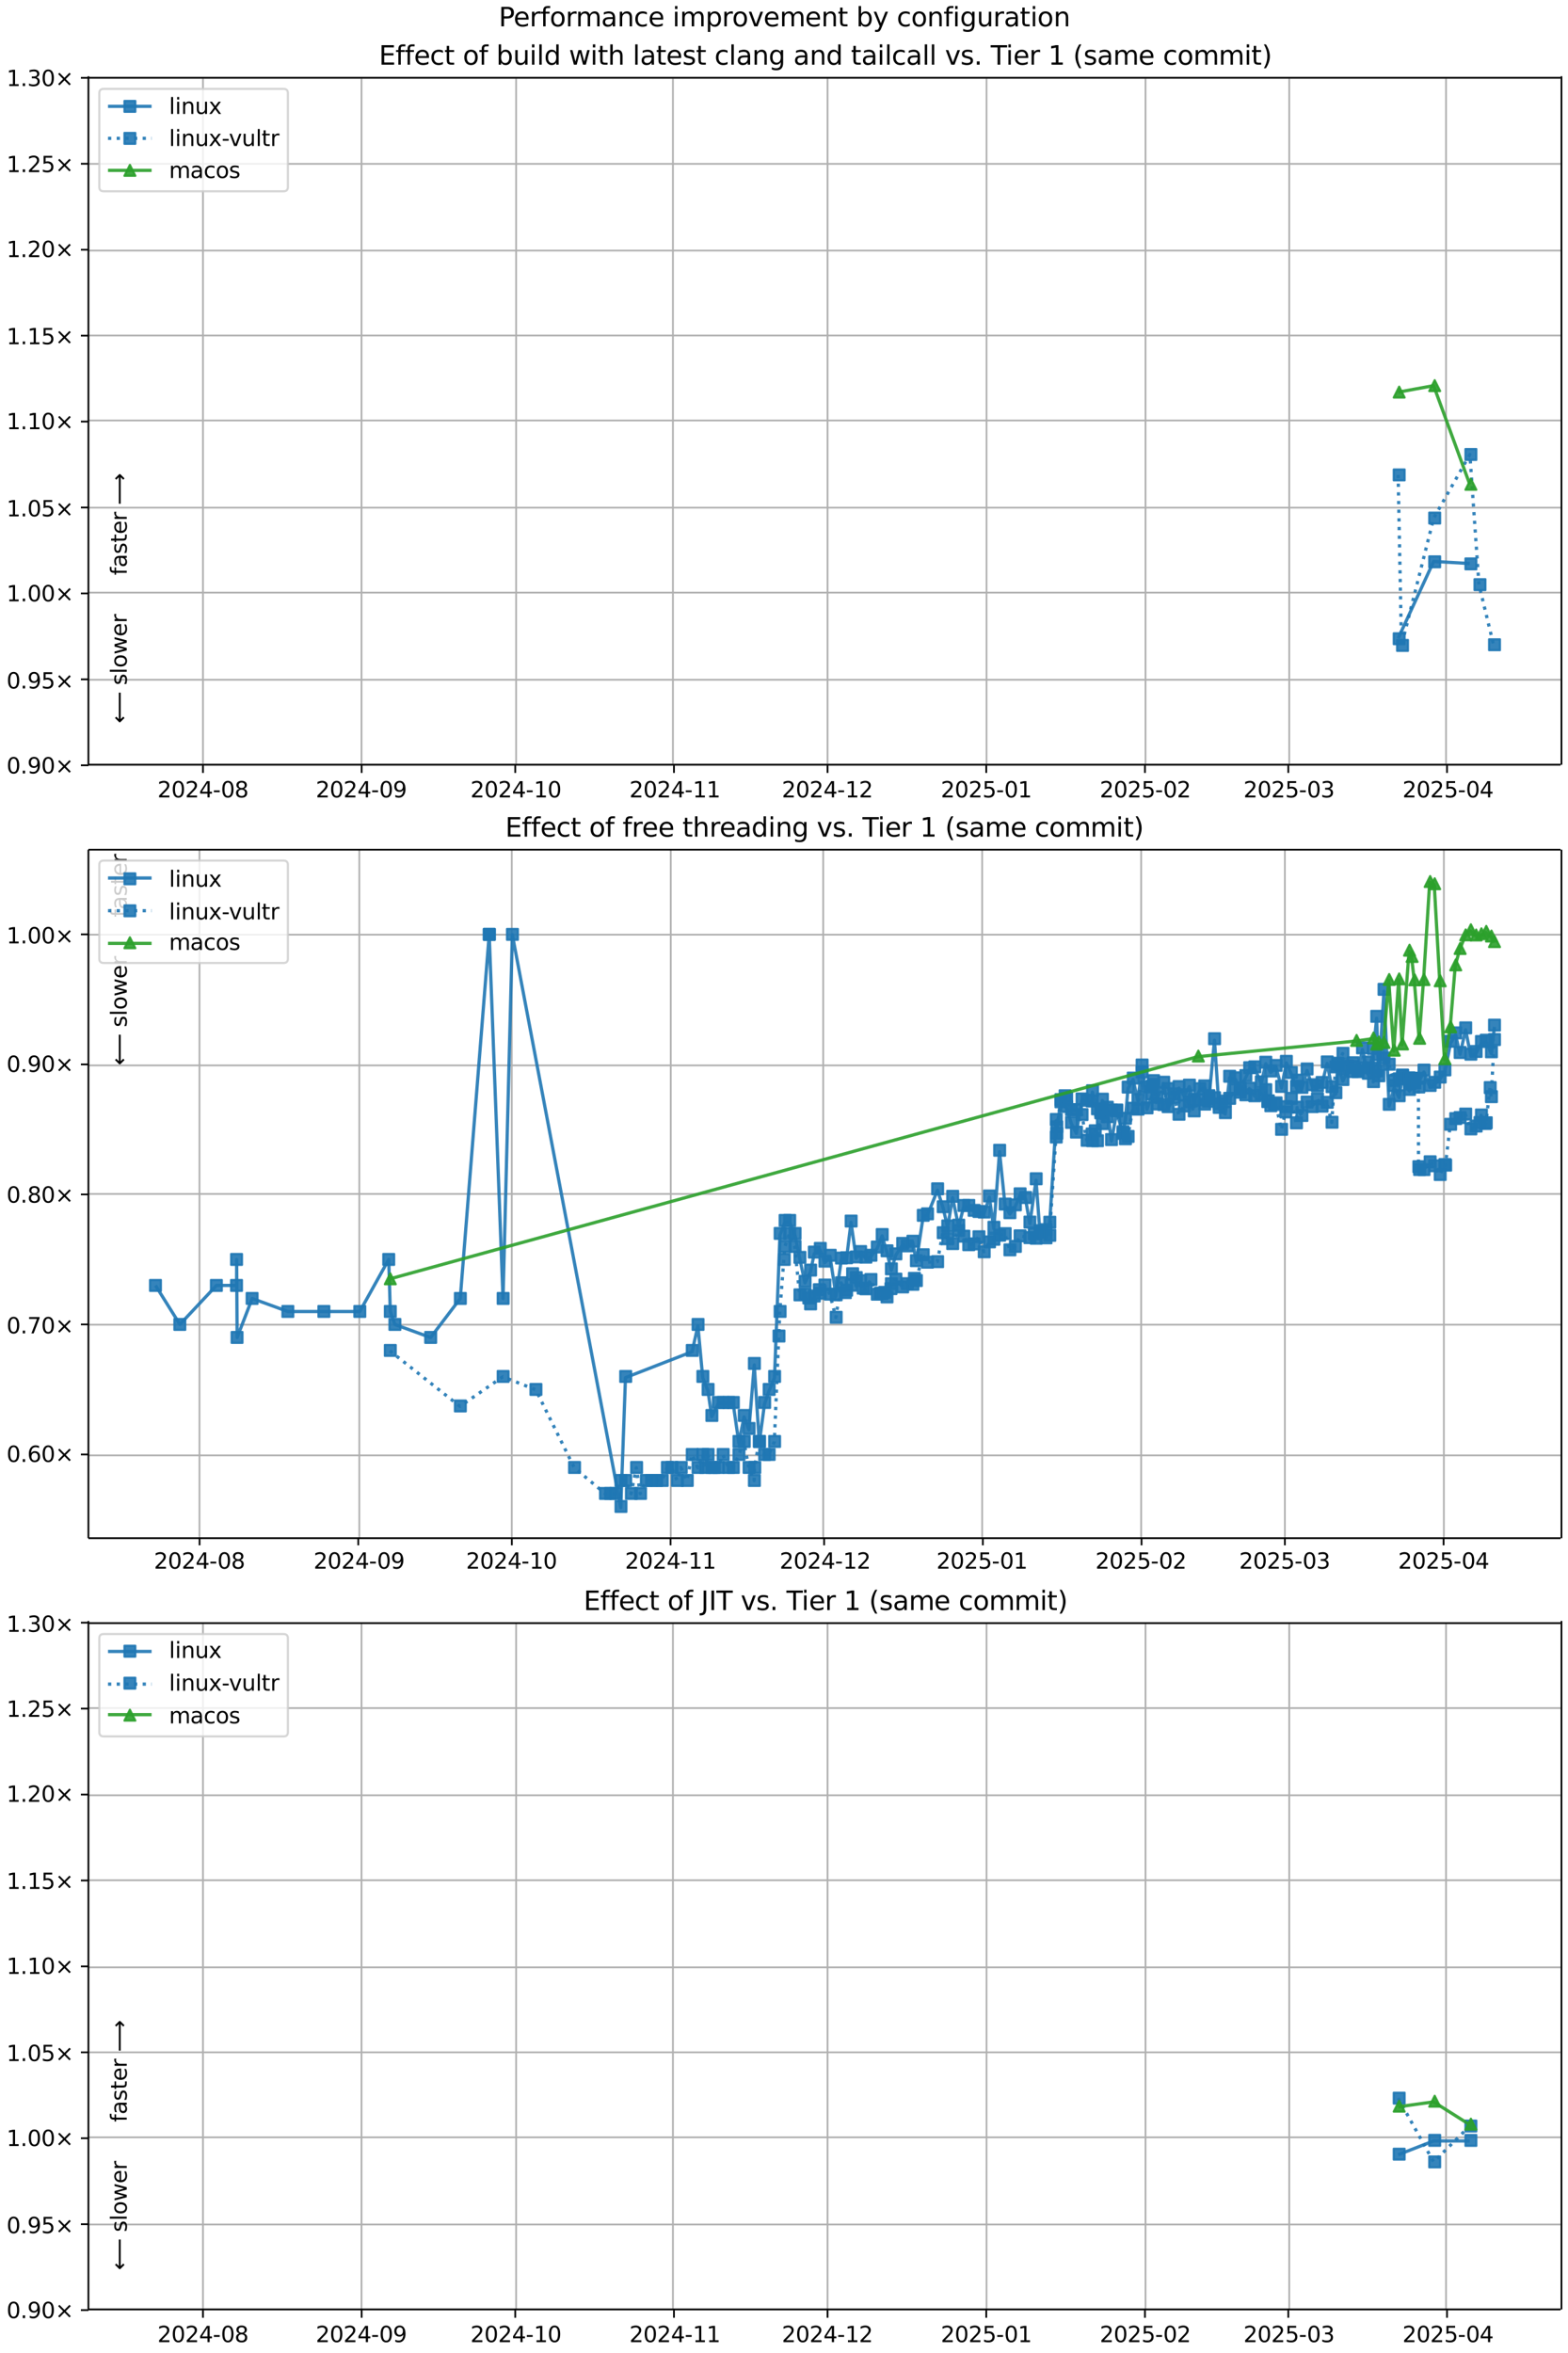 <?xml version="1.0" encoding="UTF-8"?>
<!DOCTYPE svg  PUBLIC '-//W3C//DTD SVG 1.1//EN'  'http://www.w3.org/Graphics/SVG/1.1/DTD/svg11.dtd'>
<svg width="720pt" height="1080pt" version="1.1" viewBox="0 0 720 1080" xmlns="http://www.w3.org/2000/svg" xmlns:xlink="http://www.w3.org/1999/xlink">
<defs>
<style type="text/css">*{stroke-linejoin: round; stroke-linecap: butt}</style>
</defs>
<path d="m0 1080h720v-1080h-720z" fill="#fff"/>
<path d="m40.6 351h676v-316h-676z" fill="#fff"/>
<path d="m93.2 351v-316" clip-path="url(#i)" fill="none" stroke="#b0b0b0" stroke-linecap="square" stroke-width=".8"/>
<defs>
<path id="g" d="m0 0v3.5" stroke="#000" stroke-width=".8"/>
</defs>
<use x="93.196" y="351.265" stroke="#000000" stroke-width=".8" xlink:href="#g"/>
<g transform="translate(72.3 366) scale(.1 -.1)">
<defs>
<path id="c" transform="scale(.016)" d="m1228 531h2203v-531h-2962v531q359 372 979 998 621 627 780 809 303 340 423 576 121 236 121 464 0 372-261 606-261 235-680 235-297 0-627-103-329-103-704-313v638q381 153 712 231 332 78 607 78 725 0 1156-363 431-362 431-968 0-288-108-546-107-257-392-607-78-91-497-524-418-433-1181-1211z"/>
<path id="b" transform="scale(.016)" d="m2034 4250q-487 0-733-480-245-479-245-1442 0-959 245-1439 246-480 733-480 491 0 736 480 246 480 246 1439 0 963-246 1442-245 480-736 480zm0 500q785 0 1199-621 414-620 414-1801 0-1178-414-1799-414-620-1199-620-784 0-1198 620-414 621-414 1799 0 1181 414 1801 414 621 1198 621z"/>
<path id="t" transform="scale(.016)" d="m2419 4116-1594-2491h1594v2491zm-166 550h794v-3041h666v-525h-666v-1100h-628v1100h-2106v609l1940 2957z"/>
<path id="f" transform="scale(.016)" d="m313 2009h1684v-512h-1684v512z"/>
<path id="ai" transform="scale(.016)" d="m2034 2216q-450 0-708-241-257-241-257-662 0-422 257-663 258-241 708-241t709 242q260 243 260 662 0 421-258 662-257 241-711 241zm-631 268q-406 100-633 378-226 279-226 679 0 559 398 884 399 325 1092 325 697 0 1094-325t397-884q0-400-227-679-226-278-629-378 456-106 710-416 255-309 255-755 0-679-414-1042-414-362-1186-362-771 0-1186 362-414 363-414 1042 0 446 256 755 257 310 713 416zm-231 997q0-362 226-565 227-203 636-203 407 0 636 203 230 203 230 565 0 363-230 566-229 203-636 203-409 0-636-203-226-203-226-566z"/>
</defs>
<use xlink:href="#c"/>
<use transform="translate(63.6)" xlink:href="#b"/>
<use transform="translate(127)" xlink:href="#c"/>
<use transform="translate(191)" xlink:href="#t"/>
<use transform="translate(254)" xlink:href="#f"/>
<use transform="translate(291)" xlink:href="#b"/>
<use transform="translate(354)" xlink:href="#ai"/>
</g>
<path d="m166 351v-316" clip-path="url(#i)" fill="none" stroke="#b0b0b0" stroke-linecap="square" stroke-width=".8"/>
<use x="166.071" y="351.265" stroke="#000000" stroke-width=".8" xlink:href="#g"/>
<g transform="translate(145 366) scale(.1 -.1)">
<defs>
<path id="ac" transform="scale(.016)" d="m703 97v575q238-113 481-172 244-59 479-59 625 0 954 420 330 420 377 1277-181-269-460-413-278-144-615-144-700 0-1108 423-408 424-408 1159 0 718 425 1152 425 435 1131 435 810 0 1236-621 427-620 427-1801 0-1103-524-1761-523-658-1407-658-238 0-482 47-243 47-506 141zm1256 1978q425 0 673 290 249 291 249 798 0 503-249 795-248 292-673 292t-673-292-248-795q0-507 248-798 248-290 673-290z"/>
</defs>
<use xlink:href="#c"/>
<use transform="translate(63.6)" xlink:href="#b"/>
<use transform="translate(127)" xlink:href="#c"/>
<use transform="translate(191)" xlink:href="#t"/>
<use transform="translate(254)" xlink:href="#f"/>
<use transform="translate(291)" xlink:href="#b"/>
<use transform="translate(354)" xlink:href="#ac"/>
</g>
<path d="m237 351v-316" clip-path="url(#i)" fill="none" stroke="#b0b0b0" stroke-linecap="square" stroke-width=".8"/>
<use x="236.595" y="351.265" stroke="#000000" stroke-width=".8" xlink:href="#g"/>
<g transform="translate(216 366) scale(.1 -.1)">
<defs>
<path id="e" transform="scale(.016)" d="m794 531h1031v3560l-1122-225v575l1116 225h631v-4135h1031v-531h-2687v531z"/>
</defs>
<use xlink:href="#c"/>
<use transform="translate(63.6)" xlink:href="#b"/>
<use transform="translate(127)" xlink:href="#c"/>
<use transform="translate(191)" xlink:href="#t"/>
<use transform="translate(254)" xlink:href="#f"/>
<use transform="translate(291)" xlink:href="#e"/>
<use transform="translate(354)" xlink:href="#b"/>
</g>
<path d="m309 351v-316" clip-path="url(#i)" fill="none" stroke="#b0b0b0" stroke-linecap="square" stroke-width=".8"/>
<use x="309.471" y="351.265" stroke="#000000" stroke-width=".8" xlink:href="#g"/>
<g transform="translate(289 366) scale(.1 -.1)">
<use xlink:href="#c"/>
<use transform="translate(63.6)" xlink:href="#b"/>
<use transform="translate(127)" xlink:href="#c"/>
<use transform="translate(191)" xlink:href="#t"/>
<use transform="translate(254)" xlink:href="#f"/>
<use transform="translate(291)" xlink:href="#e"/>
<use transform="translate(354)" xlink:href="#e"/>
</g>
<path d="m380 351v-316" clip-path="url(#i)" fill="none" stroke="#b0b0b0" stroke-linecap="square" stroke-width=".8"/>
<use x="379.995" y="351.265" stroke="#000000" stroke-width=".8" xlink:href="#g"/>
<g transform="translate(359 366) scale(.1 -.1)">
<use xlink:href="#c"/>
<use transform="translate(63.6)" xlink:href="#b"/>
<use transform="translate(127)" xlink:href="#c"/>
<use transform="translate(191)" xlink:href="#t"/>
<use transform="translate(254)" xlink:href="#f"/>
<use transform="translate(291)" xlink:href="#e"/>
<use transform="translate(354)" xlink:href="#c"/>
</g>
<path d="m453 351v-316" clip-path="url(#i)" fill="none" stroke="#b0b0b0" stroke-linecap="square" stroke-width=".8"/>
<use x="452.87" y="351.265" stroke="#000000" stroke-width=".8" xlink:href="#g"/>
<g transform="translate(432 366) scale(.1 -.1)">
<defs>
<path id="o" transform="scale(.016)" d="m691 4666h2478v-532h-1900v-1143q137 47 274 70 138 23 276 23 781 0 1237-428 457-428 457-1159 0-753-469-1171-469-417-1322-417-294 0-599 50-304 50-629 150v635q281-153 581-228t634-75q541 0 856 284 316 284 316 772 0 487-316 771-315 285-856 285-253 0-505-56-251-56-513-175v2344z"/>
</defs>
<use xlink:href="#c"/>
<use transform="translate(63.6)" xlink:href="#b"/>
<use transform="translate(127)" xlink:href="#c"/>
<use transform="translate(191)" xlink:href="#o"/>
<use transform="translate(254)" xlink:href="#f"/>
<use transform="translate(291)" xlink:href="#b"/>
<use transform="translate(354)" xlink:href="#e"/>
</g>
<path d="m526 351v-316" clip-path="url(#i)" fill="none" stroke="#b0b0b0" stroke-linecap="square" stroke-width=".8"/>
<use x="525.745" y="351.265" stroke="#000000" stroke-width=".8" xlink:href="#g"/>
<g transform="translate(505 366) scale(.1 -.1)">
<use xlink:href="#c"/>
<use transform="translate(63.6)" xlink:href="#b"/>
<use transform="translate(127)" xlink:href="#c"/>
<use transform="translate(191)" xlink:href="#o"/>
<use transform="translate(254)" xlink:href="#f"/>
<use transform="translate(291)" xlink:href="#b"/>
<use transform="translate(354)" xlink:href="#c"/>
</g>
<path d="m592 351v-316" clip-path="url(#i)" fill="none" stroke="#b0b0b0" stroke-linecap="square" stroke-width=".8"/>
<use x="591.568" y="351.265" stroke="#000000" stroke-width=".8" xlink:href="#g"/>
<g transform="translate(571 366) scale(.1 -.1)">
<defs>
<path id="af" transform="scale(.016)" d="m2597 2516q453-97 707-404 255-306 255-756 0-690-475-1069-475-378-1350-378-293 0-604 58t-642 174v609q262-153 574-231 313-78 654-78 593 0 904 234t311 681q0 413-289 645-289 233-804 233h-544v519h569q465 0 712 186t247 536q0 359-255 551-254 193-729 193-260 0-557-57-297-56-653-174v562q360 100 674 150t592 50q719 0 1137-327 419-326 419-882 0-388-222-655t-631-370z"/>
</defs>
<use xlink:href="#c"/>
<use transform="translate(63.6)" xlink:href="#b"/>
<use transform="translate(127)" xlink:href="#c"/>
<use transform="translate(191)" xlink:href="#o"/>
<use transform="translate(254)" xlink:href="#f"/>
<use transform="translate(291)" xlink:href="#b"/>
<use transform="translate(354)" xlink:href="#af"/>
</g>
<path d="m664 351v-316" clip-path="url(#i)" fill="none" stroke="#b0b0b0" stroke-linecap="square" stroke-width=".8"/>
<use x="664.443" y="351.265" stroke="#000000" stroke-width=".8" xlink:href="#g"/>
<g transform="translate(644 366) scale(.1 -.1)">
<use xlink:href="#c"/>
<use transform="translate(63.6)" xlink:href="#b"/>
<use transform="translate(127)" xlink:href="#c"/>
<use transform="translate(191)" xlink:href="#o"/>
<use transform="translate(254)" xlink:href="#f"/>
<use transform="translate(291)" xlink:href="#b"/>
<use transform="translate(354)" xlink:href="#t"/>
</g>
<path d="m40.6 351h676" clip-path="url(#i)" fill="none" stroke="#b0b0b0" stroke-linecap="square" stroke-width=".8"/>
<defs>
<path id="k" d="m0 0h-3.5" stroke="#000" stroke-width=".8"/>
</defs>
<use x="40.646" y="351.265" stroke="#000000" stroke-width=".8" xlink:href="#k"/>
<g transform="translate(3 355) scale(.1 -.1)">
<defs>
<path id="j" transform="scale(.016)" d="m684 794h660v-794h-660v794z"/>
<path id="l" transform="scale(.016)" d="m4488 3438-1429-1435 1429-1428-372-378-1435 1434-1434-1434-369 378 1425 1428-1425 1435 369 378 1434-1435 1435 1435 372-378z"/>
</defs>
<use xlink:href="#b"/>
<use transform="translate(63.6)" xlink:href="#j"/>
<use transform="translate(95.4)" xlink:href="#ac"/>
<use transform="translate(159)" xlink:href="#b"/>
<use transform="translate(223)" xlink:href="#l"/>
</g>
<path d="m40.6 312h676" clip-path="url(#i)" fill="none" stroke="#b0b0b0" stroke-linecap="square" stroke-width=".8"/>
<use x="40.646" y="311.823" stroke="#000000" stroke-width=".8" xlink:href="#k"/>
<g transform="translate(3 316) scale(.1 -.1)">
<use xlink:href="#b"/>
<use transform="translate(63.6)" xlink:href="#j"/>
<use transform="translate(95.4)" xlink:href="#ac"/>
<use transform="translate(159)" xlink:href="#o"/>
<use transform="translate(223)" xlink:href="#l"/>
</g>
<path d="m40.6 272h676" clip-path="url(#i)" fill="none" stroke="#b0b0b0" stroke-linecap="square" stroke-width=".8"/>
<use x="40.646" y="272.382" stroke="#000000" stroke-width=".8" xlink:href="#k"/>
<g transform="translate(3 276) scale(.1 -.1)">
<use xlink:href="#e"/>
<use transform="translate(63.6)" xlink:href="#j"/>
<use transform="translate(95.4)" xlink:href="#b"/>
<use transform="translate(159)" xlink:href="#b"/>
<use transform="translate(223)" xlink:href="#l"/>
</g>
<path d="m40.6 233h676" clip-path="url(#i)" fill="none" stroke="#b0b0b0" stroke-linecap="square" stroke-width=".8"/>
<use x="40.646" y="232.94" stroke="#000000" stroke-width=".8" xlink:href="#k"/>
<g transform="translate(3 237) scale(.1 -.1)">
<use xlink:href="#e"/>
<use transform="translate(63.6)" xlink:href="#j"/>
<use transform="translate(95.4)" xlink:href="#b"/>
<use transform="translate(159)" xlink:href="#o"/>
<use transform="translate(223)" xlink:href="#l"/>
</g>
<path d="m40.6 193h676" clip-path="url(#i)" fill="none" stroke="#b0b0b0" stroke-linecap="square" stroke-width=".8"/>
<use x="40.646" y="193.499" stroke="#000000" stroke-width=".8" xlink:href="#k"/>
<g transform="translate(3 197) scale(.1 -.1)">
<use xlink:href="#e"/>
<use transform="translate(63.6)" xlink:href="#j"/>
<use transform="translate(95.4)" xlink:href="#e"/>
<use transform="translate(159)" xlink:href="#b"/>
<use transform="translate(223)" xlink:href="#l"/>
</g>
<path d="m40.6 154h676" clip-path="url(#i)" fill="none" stroke="#b0b0b0" stroke-linecap="square" stroke-width=".8"/>
<use x="40.646" y="154.057" stroke="#000000" stroke-width=".8" xlink:href="#k"/>
<g transform="translate(3 158) scale(.1 -.1)">
<use xlink:href="#e"/>
<use transform="translate(63.6)" xlink:href="#j"/>
<use transform="translate(95.4)" xlink:href="#e"/>
<use transform="translate(159)" xlink:href="#o"/>
<use transform="translate(223)" xlink:href="#l"/>
</g>
<path d="m40.6 115h676" clip-path="url(#i)" fill="none" stroke="#b0b0b0" stroke-linecap="square" stroke-width=".8"/>
<use x="40.646" y="114.616" stroke="#000000" stroke-width=".8" xlink:href="#k"/>
<g transform="translate(3 118) scale(.1 -.1)">
<use xlink:href="#e"/>
<use transform="translate(63.6)" xlink:href="#j"/>
<use transform="translate(95.4)" xlink:href="#c"/>
<use transform="translate(159)" xlink:href="#b"/>
<use transform="translate(223)" xlink:href="#l"/>
</g>
<path d="m40.6 75.2h676" clip-path="url(#i)" fill="none" stroke="#b0b0b0" stroke-linecap="square" stroke-width=".8"/>
<use x="40.646" y="75.174" stroke="#000000" stroke-width=".8" xlink:href="#k"/>
<g transform="translate(3 79) scale(.1 -.1)">
<use xlink:href="#e"/>
<use transform="translate(63.6)" xlink:href="#j"/>
<use transform="translate(95.4)" xlink:href="#c"/>
<use transform="translate(159)" xlink:href="#o"/>
<use transform="translate(223)" xlink:href="#l"/>
</g>
<path d="m40.6 35.7h676" clip-path="url(#i)" fill="none" stroke="#b0b0b0" stroke-linecap="square" stroke-width=".8"/>
<use x="40.646" y="35.733" stroke="#000000" stroke-width=".8" xlink:href="#k"/>
<g transform="translate(3 39.5) scale(.1 -.1)">
<use xlink:href="#e"/>
<use transform="translate(63.6)" xlink:href="#j"/>
<use transform="translate(95.4)" xlink:href="#af"/>
<use transform="translate(159)" xlink:href="#b"/>
<use transform="translate(223)" xlink:href="#l"/>
</g>
<path d="m642 293 16.3-35.3 16.6 0.955" clip-path="url(#i)" fill="none" stroke="#1f77b4" stroke-linecap="square" stroke-opacity=".9" stroke-width="1.5"/>
<defs>
<path id="a" d="m-2.5 2.5h5v-5h-5z" stroke="#1f77b4" stroke-opacity=".9"/>
</defs>
<g clip-path="url(#i)" fill="#1f77b4" fill-opacity=".9" stroke="#1f77b4" stroke-opacity=".9">
<use x="642.478" y="293.173" xlink:href="#a"/>
<use x="658.788" y="257.863" xlink:href="#a"/>
<use x="675.407" y="258.818" xlink:href="#a"/>
</g>
<g stroke="#1f77b4" stroke-opacity=".9">
<path d="m642 218 1.54 78.3 14.8-58.5 16.6-29.2 4.17 59.7 6.68 27.6" clip-path="url(#i)" fill="none" stroke-dasharray="1.5,2.475" stroke-width="1.5"/>
<g clip-path="url(#i)" fill="#1f77b4" fill-opacity=".9">
<use x="642.478" y="217.973" xlink:href="#a"/>
<use x="644.014" y="296.237" xlink:href="#a"/>
<use x="658.788" y="237.787" xlink:href="#a"/>
<use x="675.407" y="208.61" xlink:href="#a"/>
<use x="679.573" y="268.348" xlink:href="#a"/>
<use x="686.256" y="295.928" xlink:href="#a"/>
</g>
</g>
<path d="m642 180 16.3-2.98 16.6 45.3" clip-path="url(#i)" fill="none" stroke="#2ca02c" stroke-linecap="square" stroke-opacity=".9" stroke-width="1.5"/>
<defs>
<path id="d" d="m0-2.5-2.5 5h5z" stroke="#2ca02c" stroke-opacity=".9"/>
</defs>
<g clip-path="url(#i)" fill="#2ca02c" fill-opacity=".9" stroke="#2ca02c" stroke-opacity=".9">
<use x="642.478" y="179.969" xlink:href="#d"/>
<use x="658.788" y="176.993" xlink:href="#d"/>
<use x="675.407" y="222.294" xlink:href="#d"/>
</g>
<path d="m40.6 351v-316" fill="none" stroke="#000" stroke-linecap="square" stroke-width=".8"/>
<path d="m717 351v-316" fill="none" stroke="#000" stroke-linecap="square" stroke-width=".8"/>
<path d="m40.6 351h676" fill="none" stroke="#000" stroke-linecap="square" stroke-width=".8"/>
<path d="m40.6 35.7h676" fill="none" stroke="#000" stroke-linecap="square" stroke-width=".8"/>
<g clip-path="url(#i)">
<g transform="translate(58.2 264) rotate(-90) scale(.1 -.1)">
<defs>
<path id="y" transform="scale(.016)" d="m2375 4863v-479h-550q-309 0-430-125-120-125-120-450v-309h947v-447h-947v-3053h-578v3053h-550v447h550v244q0 584 272 851 272 268 862 268h544z"/>
<path id="u" transform="scale(.016)" d="m2194 1759q-697 0-966-159t-269-544q0-306 202-486 202-179 548-179 479 0 768 339t289 901v128h-572zm1147 238v-2e3h-575v531q-197-318-491-470t-719-152q-537 0-855 302-317 302-317 808 0 590 395 890 396 300 1180 300h807v57q0 397-261 614t-733 217q-300 0-585-72-284-72-546-216v532q315 122 612 182 297 61 578 61 760 0 1135-394 375-393 375-1193z"/>
<path id="v" transform="scale(.016)" d="m2834 3397v-544q-243 125-506 187-262 63-544 63-428 0-642-131t-214-394q0-200 153-314t616-217l197-44q612-131 870-370t258-667q0-488-386-773-386-284-1061-284-281 0-586 55t-642 164v594q319-166 628-249 309-82 613-82 406 0 624 139 219 139 219 392 0 234-158 359-157 125-692 241l-200 47q-534 112-772 345-237 233-237 639 0 494 350 762 350 269 994 269 318 0 599-47 282-46 519-140z"/>
<path id="p" transform="scale(.016)" d="m1172 4494v-994h1184v-447h-1184v-1900q0-428 117-550t477-122h590v-481h-590q-666 0-919 248-253 249-253 905v1900h-422v447h422v994h578z"/>
<path id="m" transform="scale(.016)" d="m3597 1894v-281h-2644q38-594 358-905t892-311q331 0 642 81t618 244v-544q-310-131-635-200t-659-69q-838 0-1327 487-489 488-489 1320 0 859 464 1363 464 505 1252 505 706 0 1117-455 411-454 411-1235zm-575 169q-6 471-264 752-258 282-683 282-481 0-770-272t-333-766l2050 4z"/>
<path id="r" transform="scale(.016)" d="m2631 2963q-97 56-211 82-114 27-251 27-488 0-749-317t-261-911v-1844h-578v3500h578v-544q182 319 472 473 291 155 707 155 59 0 131-8 72-7 159-23l3-590z"/>
<path id="ao" transform="scale(.016)" d="m8863 2147v-281l-1229-1228-375 375 729 728h-7622v531h7622l-729 728 375 375 1229-1228z"/>
</defs>
<use xlink:href="#y"/>
<use transform="translate(35.2)" xlink:href="#u"/>
<use transform="translate(96.5)" xlink:href="#v"/>
<use transform="translate(149)" xlink:href="#p"/>
<use transform="translate(188)" xlink:href="#m"/>
<use transform="translate(249)" xlink:href="#r"/>
<use transform="translate(290)" xlink:href="#DejaVuSans-20"/>
<use transform="translate(322)" xlink:href="#ao"/>
</g>
</g>
<g clip-path="url(#i)">
<g transform="translate(58.2 332) rotate(-90) scale(.1 -.1)">
<defs>
<path id="ap" transform="scale(.016)" d="m313 1866v281l1228 1228 375-375-728-728h7621v-531h-7621l728-728-375-375-1228 1228z"/>
<path id="s" transform="scale(.016)" d="m603 4863h575v-4863h-575v4863z"/>
<path id="w" transform="scale(.016)" d="m1959 3097q-462 0-731-361t-269-989 267-989q268-361 733-361 460 0 728 362 269 363 269 988 0 622-269 986-268 364-728 364zm0 487q750 0 1178-488 429-487 429-1349 0-859-429-1349-428-489-1178-489-753 0-1180 489-426 490-426 1349 0 862 426 1349 427 488 1180 488z"/>
<path id="ag" transform="scale(.016)" d="m269 3500h575l719-2731 715 2731h678l719-2731 716 2731h575l-916-3500h-678l-753 2869-756-2869h-679l-915 3500z"/>
</defs>
<use xlink:href="#ap"/>
<use transform="translate(143)" xlink:href="#DejaVuSans-20"/>
<use transform="translate(175)" xlink:href="#v"/>
<use transform="translate(227)" xlink:href="#s"/>
<use transform="translate(255)" xlink:href="#w"/>
<use transform="translate(316)" xlink:href="#ag"/>
<use transform="translate(398)" xlink:href="#m"/>
<use transform="translate(460)" xlink:href="#r"/>
</g>
</g>
<g transform="translate(174 29.7) scale(.12 -.12)">
<defs>
<path id="al" transform="scale(.016)" d="m628 4666h2950v-532h-2319v-1381h2222v-531h-2222v-1691h2375v-531h-3006v4666z"/>
<path id="aa" transform="scale(.016)" d="m3122 3366v-538q-244 135-489 202t-495 67q-560 0-870-355-309-354-309-995t309-996q310-354 870-354 250 0 495 67t489 202v-532q-241-112-499-168-257-57-548-57-791 0-1257 497-465 497-465 1341 0 856 470 1346 471 491 1290 491 265 0 518-55 253-54 491-163z"/>
<path id="ar" transform="scale(.016)" d="m3116 1747q0 634-261 995t-717 361q-457 0-718-361t-261-995 261-995 718-361q456 0 717 361t261 995zm-1957 1222q182 312 458 463 277 152 661 152 638 0 1036-506 399-506 399-1331t-399-1332q-398-506-1036-506-384 0-661 152-276 152-458 464v-525h-578v4863h578v-1894z"/>
<path id="ab" transform="scale(.016)" d="m544 1381v2119h575v-2097q0-497 193-746 194-248 582-248 465 0 735 297 271 297 271 810v1984h575v-3500h-575v538q-209-319-486-474-276-155-642-155-603 0-916 375-312 375-312 1097zm1447 2203z"/>
<path id="q" transform="scale(.016)" d="m603 3500h575v-3500h-575v3500zm0 1363h575v-729h-575v729z"/>
<path id="ak" transform="scale(.016)" d="m2906 2969v1894h575v-4863h-575v525q-181-312-458-464-276-152-664-152-634 0-1033 506-398 507-398 1332t398 1331q399 506 1033 506 388 0 664-152 277-151 458-463zm-1959-1222q0-634 261-995t717-361 718 361q263 361 263 995t-263 995q-262 361-718 361t-717-361-261-995z"/>
<path id="aq" transform="scale(.016)" d="m3513 2113v-2113h-575v2094q0 497-194 743-194 247-581 247-466 0-735-297-269-296-269-809v-1978h-578v4863h578v-1907q207 316 486 472 280 156 646 156 603 0 912-373 310-373 310-1098z"/>
<path id="z" transform="scale(.016)" d="m3513 2113v-2113h-575v2094q0 497-194 743-194 247-581 247-466 0-735-297-269-296-269-809v-1978h-578v3500h578v-544q207 316 486 472 280 156 646 156 603 0 912-373 310-373 310-1098z"/>
<path id="aj" transform="scale(.016)" d="m2906 1791q0 625-258 968-257 344-723 344-462 0-720-344-258-343-258-968 0-622 258-966t720-344q466 0 723 344 258 344 258 966zm575-1357q0-893-397-1329-396-436-1215-436-303 0-572 45t-522 139v559q253-137 500-202 247-66 503-66 566 0 847 295t281 892v285q-178-310-456-463t-666-153q-643 0-1037 490-394 491-394 1301 0 812 394 1302 394 491 1037 491 388 0 666-153t456-462v531h575v-3066z"/>
<path id="ad" transform="scale(.016)" d="m191 3500h609l1094-2937 1094 2937h609l-1313-3500h-781l-1312 3500z"/>
<path id="ah" transform="scale(.016)" d="m-19 4666h3947v-532h-1656v-4134h-634v4134h-1657v532z"/>
<path id="an" transform="scale(.016)" d="m1984 4856q-418-718-622-1422-203-703-203-1425 0-721 205-1429t620-1424h-500q-468 735-701 1444t-233 1409q0 697 231 1403 232 707 703 1444h500z"/>
<path id="x" transform="scale(.016)" d="m3328 2828q216 388 516 572t706 184q547 0 844-383 297-382 297-1088v-2113h-578v2094q0 503-179 746-178 244-543 244-447 0-707-297-259-296-259-809v-1978h-578v2094q0 506-178 748t-550 242q-441 0-701-298-259-298-259-808v-1978h-578v3500h578v-544q197 322 472 475t653 153q382 0 649-194 267-193 395-562z"/>
<path id="am" transform="scale(.016)" d="m513 4856h500q468-737 701-1444 233-706 233-1403 0-700-233-1409t-701-1444h-500q415 716 620 1424t205 1429q0 722-205 1425-205 704-620 1422z"/>
</defs>
<use xlink:href="#al"/>
<use transform="translate(63.2)" xlink:href="#y"/>
<use transform="translate(98.4)" xlink:href="#y"/>
<use transform="translate(134)" xlink:href="#m"/>
<use transform="translate(195)" xlink:href="#aa"/>
<use transform="translate(250)" xlink:href="#p"/>
<use transform="translate(289)" xlink:href="#DejaVuSans-20"/>
<use transform="translate(321)" xlink:href="#w"/>
<use transform="translate(382)" xlink:href="#y"/>
<use transform="translate(417)" xlink:href="#DejaVuSans-20"/>
<use transform="translate(449)" xlink:href="#ar"/>
<use transform="translate(513)" xlink:href="#ab"/>
<use transform="translate(576)" xlink:href="#q"/>
<use transform="translate(604)" xlink:href="#s"/>
<use transform="translate(632)" xlink:href="#ak"/>
<use transform="translate(695)" xlink:href="#DejaVuSans-20"/>
<use transform="translate(727)" xlink:href="#ag"/>
<use transform="translate(809)" xlink:href="#q"/>
<use transform="translate(837)" xlink:href="#p"/>
<use transform="translate(876)" xlink:href="#aq"/>
<use transform="translate(939)" xlink:href="#DejaVuSans-20"/>
<use transform="translate(971)" xlink:href="#s"/>
<use transform="translate(999)" xlink:href="#u"/>
<use transform="translate(1060)" xlink:href="#p"/>
<use transform="translate(1099)" xlink:href="#m"/>
<use transform="translate(1161)" xlink:href="#v"/>
<use transform="translate(1213)" xlink:href="#p"/>
<use transform="translate(1252)" xlink:href="#DejaVuSans-20"/>
<use transform="translate(1284)" xlink:href="#aa"/>
<use transform="translate(1339)" xlink:href="#s"/>
<use transform="translate(1367)" xlink:href="#u"/>
<use transform="translate(1428)" xlink:href="#z"/>
<use transform="translate(1491)" xlink:href="#aj"/>
<use transform="translate(1555)" xlink:href="#DejaVuSans-20"/>
<use transform="translate(1586)" xlink:href="#u"/>
<use transform="translate(1648)" xlink:href="#z"/>
<use transform="translate(1711)" xlink:href="#ak"/>
<use transform="translate(1775)" xlink:href="#DejaVuSans-20"/>
<use transform="translate(1806)" xlink:href="#p"/>
<use transform="translate(1846)" xlink:href="#u"/>
<use transform="translate(1907)" xlink:href="#q"/>
<use transform="translate(1935)" xlink:href="#s"/>
<use transform="translate(1962)" xlink:href="#aa"/>
<use transform="translate(2017)" xlink:href="#u"/>
<use transform="translate(2079)" xlink:href="#s"/>
<use transform="translate(2106)" xlink:href="#s"/>
<use transform="translate(2134)" xlink:href="#DejaVuSans-20"/>
<use transform="translate(2166)" xlink:href="#ad"/>
<use transform="translate(2225)" xlink:href="#v"/>
<use transform="translate(2277)" xlink:href="#j"/>
<use transform="translate(2309)" xlink:href="#DejaVuSans-20"/>
<use transform="translate(2341)" xlink:href="#ah"/>
<use transform="translate(2399)" xlink:href="#q"/>
<use transform="translate(2427)" xlink:href="#m"/>
<use transform="translate(2488)" xlink:href="#r"/>
<use transform="translate(2529)" xlink:href="#DejaVuSans-20"/>
<use transform="translate(2561)" xlink:href="#e"/>
<use transform="translate(2625)" xlink:href="#DejaVuSans-20"/>
<use transform="translate(2656)" xlink:href="#an"/>
<use transform="translate(2696)" xlink:href="#v"/>
<use transform="translate(2748)" xlink:href="#u"/>
<use transform="translate(2809)" xlink:href="#x"/>
<use transform="translate(2906)" xlink:href="#m"/>
<use transform="translate(2968)" xlink:href="#DejaVuSans-20"/>
<use transform="translate(3e3)" xlink:href="#aa"/>
<use transform="translate(3055)" xlink:href="#w"/>
<use transform="translate(3116)" xlink:href="#x"/>
<use transform="translate(3213)" xlink:href="#x"/>
<use transform="translate(3311)" xlink:href="#q"/>
<use transform="translate(3338)" xlink:href="#p"/>
<use transform="translate(3378)" xlink:href="#am"/>
</g>
<path d="m47.6 87.8h82.6q2 0 2-2v-43q0-2-2-2h-82.6q-2 0-2 2v43q0 2 2 2z" fill="#fff" opacity=".8" stroke="#ccc"/>
<path d="m49.6 48.8h10 10" fill="none" stroke="#1f77b4" stroke-linecap="square" stroke-opacity=".9" stroke-width="1.5"/>
<use x="59.646" y="48.831" fill="#1f77b4" fill-opacity=".9" stroke="#1f77b4" stroke-opacity=".9" xlink:href="#a"/>
<g transform="translate(77.6 52.3) scale(.1 -.1)">
<defs>
<path id="ae" transform="scale(.016)" d="m3513 3500-1266-1703 1331-1797h-678l-1019 1375-1018-1375h-679l1360 1831-1244 1669h678l928-1247 928 1247h679z"/>
</defs>
<use xlink:href="#s"/>
<use transform="translate(27.8)" xlink:href="#q"/>
<use transform="translate(55.6)" xlink:href="#z"/>
<use transform="translate(119)" xlink:href="#ab"/>
<use transform="translate(182)" xlink:href="#ae"/>
</g>
<path d="m49.6 63.5h10 10" fill="none" stroke="#1f77b4" stroke-dasharray="1.5,2.475" stroke-opacity=".9" stroke-width="1.5"/>
<use x="59.646" y="63.509" fill="#1f77b4" fill-opacity=".9" stroke="#1f77b4" stroke-opacity=".9" xlink:href="#a"/>
<g transform="translate(77.6 67) scale(.1 -.1)">
<use xlink:href="#s"/>
<use transform="translate(27.8)" xlink:href="#q"/>
<use transform="translate(55.6)" xlink:href="#z"/>
<use transform="translate(119)" xlink:href="#ab"/>
<use transform="translate(182)" xlink:href="#ae"/>
<use transform="translate(242)" xlink:href="#f"/>
<use transform="translate(275)" xlink:href="#ad"/>
<use transform="translate(334)" xlink:href="#ab"/>
<use transform="translate(398)" xlink:href="#s"/>
<use transform="translate(425)" xlink:href="#p"/>
<use transform="translate(465)" xlink:href="#r"/>
</g>
<path d="m49.6 78.2h10 10" fill="none" stroke="#2ca02c" stroke-linecap="square" stroke-opacity=".9" stroke-width="1.5"/>
<use x="59.646" y="78.187" fill="#2ca02c" fill-opacity=".9" stroke="#2ca02c" stroke-opacity=".9" xlink:href="#d"/>
<g transform="translate(77.6 81.7) scale(.1 -.1)">
<use xlink:href="#x"/>
<use transform="translate(97.4)" xlink:href="#u"/>
<use transform="translate(159)" xlink:href="#aa"/>
<use transform="translate(214)" xlink:href="#w"/>
<use transform="translate(275)" xlink:href="#v"/>
</g>
<path d="m40.6 706h676v-316h-676z" fill="#fff"/>
<path d="m91.6 706v-316" clip-path="url(#n)" fill="none" stroke="#b0b0b0" stroke-linecap="square" stroke-width=".8"/>
<use x="91.629" y="705.793" stroke="#000000" stroke-width=".8" xlink:href="#g"/>
<g transform="translate(70.7 720) scale(.1 -.1)">
<use xlink:href="#c"/>
<use transform="translate(63.6)" xlink:href="#b"/>
<use transform="translate(127)" xlink:href="#c"/>
<use transform="translate(191)" xlink:href="#t"/>
<use transform="translate(254)" xlink:href="#f"/>
<use transform="translate(291)" xlink:href="#b"/>
<use transform="translate(354)" xlink:href="#ai"/>
</g>
<path d="m165 706v-316" clip-path="url(#n)" fill="none" stroke="#b0b0b0" stroke-linecap="square" stroke-width=".8"/>
<use x="164.504" y="705.793" stroke="#000000" stroke-width=".8" xlink:href="#g"/>
<g transform="translate(144 720) scale(.1 -.1)">
<use xlink:href="#c"/>
<use transform="translate(63.6)" xlink:href="#b"/>
<use transform="translate(127)" xlink:href="#c"/>
<use transform="translate(191)" xlink:href="#t"/>
<use transform="translate(254)" xlink:href="#f"/>
<use transform="translate(291)" xlink:href="#b"/>
<use transform="translate(354)" xlink:href="#ac"/>
</g>
<path d="m235 706v-316" clip-path="url(#n)" fill="none" stroke="#b0b0b0" stroke-linecap="square" stroke-width=".8"/>
<use x="235.028" y="705.793" stroke="#000000" stroke-width=".8" xlink:href="#g"/>
<g transform="translate(214 720) scale(.1 -.1)">
<use xlink:href="#c"/>
<use transform="translate(63.6)" xlink:href="#b"/>
<use transform="translate(127)" xlink:href="#c"/>
<use transform="translate(191)" xlink:href="#t"/>
<use transform="translate(254)" xlink:href="#f"/>
<use transform="translate(291)" xlink:href="#e"/>
<use transform="translate(354)" xlink:href="#b"/>
</g>
<path d="m308 706v-316" clip-path="url(#n)" fill="none" stroke="#b0b0b0" stroke-linecap="square" stroke-width=".8"/>
<use x="307.903" y="705.793" stroke="#000000" stroke-width=".8" xlink:href="#g"/>
<g transform="translate(287 720) scale(.1 -.1)">
<use xlink:href="#c"/>
<use transform="translate(63.6)" xlink:href="#b"/>
<use transform="translate(127)" xlink:href="#c"/>
<use transform="translate(191)" xlink:href="#t"/>
<use transform="translate(254)" xlink:href="#f"/>
<use transform="translate(291)" xlink:href="#e"/>
<use transform="translate(354)" xlink:href="#e"/>
</g>
<path d="m378 706v-316" clip-path="url(#n)" fill="none" stroke="#b0b0b0" stroke-linecap="square" stroke-width=".8"/>
<use x="378.428" y="705.793" stroke="#000000" stroke-width=".8" xlink:href="#g"/>
<g transform="translate(358 720) scale(.1 -.1)">
<use xlink:href="#c"/>
<use transform="translate(63.6)" xlink:href="#b"/>
<use transform="translate(127)" xlink:href="#c"/>
<use transform="translate(191)" xlink:href="#t"/>
<use transform="translate(254)" xlink:href="#f"/>
<use transform="translate(291)" xlink:href="#e"/>
<use transform="translate(354)" xlink:href="#c"/>
</g>
<path d="m451 706v-316" clip-path="url(#n)" fill="none" stroke="#b0b0b0" stroke-linecap="square" stroke-width=".8"/>
<use x="451.303" y="705.793" stroke="#000000" stroke-width=".8" xlink:href="#g"/>
<g transform="translate(430 720) scale(.1 -.1)">
<use xlink:href="#c"/>
<use transform="translate(63.6)" xlink:href="#b"/>
<use transform="translate(127)" xlink:href="#c"/>
<use transform="translate(191)" xlink:href="#o"/>
<use transform="translate(254)" xlink:href="#f"/>
<use transform="translate(291)" xlink:href="#b"/>
<use transform="translate(354)" xlink:href="#e"/>
</g>
<path d="m524 706v-316" clip-path="url(#n)" fill="none" stroke="#b0b0b0" stroke-linecap="square" stroke-width=".8"/>
<use x="524.178" y="705.793" stroke="#000000" stroke-width=".8" xlink:href="#g"/>
<g transform="translate(503 720) scale(.1 -.1)">
<use xlink:href="#c"/>
<use transform="translate(63.6)" xlink:href="#b"/>
<use transform="translate(127)" xlink:href="#c"/>
<use transform="translate(191)" xlink:href="#o"/>
<use transform="translate(254)" xlink:href="#f"/>
<use transform="translate(291)" xlink:href="#b"/>
<use transform="translate(354)" xlink:href="#c"/>
</g>
<path d="m590 706v-316" clip-path="url(#n)" fill="none" stroke="#b0b0b0" stroke-linecap="square" stroke-width=".8"/>
<use x="590.001" y="705.793" stroke="#000000" stroke-width=".8" xlink:href="#g"/>
<g transform="translate(569 720) scale(.1 -.1)">
<use xlink:href="#c"/>
<use transform="translate(63.6)" xlink:href="#b"/>
<use transform="translate(127)" xlink:href="#c"/>
<use transform="translate(191)" xlink:href="#o"/>
<use transform="translate(254)" xlink:href="#f"/>
<use transform="translate(291)" xlink:href="#b"/>
<use transform="translate(354)" xlink:href="#af"/>
</g>
<path d="m663 706v-316" clip-path="url(#n)" fill="none" stroke="#b0b0b0" stroke-linecap="square" stroke-width=".8"/>
<use x="662.876" y="705.793" stroke="#000000" stroke-width=".8" xlink:href="#g"/>
<g transform="translate(642 720) scale(.1 -.1)">
<use xlink:href="#c"/>
<use transform="translate(63.6)" xlink:href="#b"/>
<use transform="translate(127)" xlink:href="#c"/>
<use transform="translate(191)" xlink:href="#o"/>
<use transform="translate(254)" xlink:href="#f"/>
<use transform="translate(291)" xlink:href="#b"/>
<use transform="translate(354)" xlink:href="#t"/>
</g>
<path d="m40.6 668h676" clip-path="url(#n)" fill="none" stroke="#b0b0b0" stroke-linecap="square" stroke-width=".8"/>
<use x="40.646" y="667.58" stroke="#000000" stroke-width=".8" xlink:href="#k"/>
<g transform="translate(3 671) scale(.1 -.1)">
<defs>
<path id="ay" transform="scale(.016)" d="m2113 2584q-425 0-674-291-248-290-248-796 0-503 248-796 249-292 674-292t673 292q248 293 248 796 0 506-248 796-248 291-673 291zm1253 1979v-575q-238 112-480 171-242 60-480 60-625 0-955-422-329-422-376-1275 184 272 462 417 279 145 613 145 703 0 1111-427 408-426 408-1160 0-719-425-1154-425-434-1131-434-810 0-1238 620-428 621-428 1799 0 1106 525 1764t1409 658q238 0 480-47t505-140z"/>
</defs>
<use xlink:href="#b"/>
<use transform="translate(63.6)" xlink:href="#j"/>
<use transform="translate(95.4)" xlink:href="#ay"/>
<use transform="translate(159)" xlink:href="#b"/>
<use transform="translate(223)" xlink:href="#l"/>
</g>
<path d="m40.6 608h676" clip-path="url(#n)" fill="none" stroke="#b0b0b0" stroke-linecap="square" stroke-width=".8"/>
<use x="40.646" y="607.903" stroke="#000000" stroke-width=".8" xlink:href="#k"/>
<g transform="translate(3 612) scale(.1 -.1)">
<defs>
<path id="ax" transform="scale(.016)" d="m525 4666h3e3v-269l-1694-4397h-659l1594 4134h-2241v532z"/>
</defs>
<use xlink:href="#b"/>
<use transform="translate(63.6)" xlink:href="#j"/>
<use transform="translate(95.4)" xlink:href="#ax"/>
<use transform="translate(159)" xlink:href="#b"/>
<use transform="translate(223)" xlink:href="#l"/>
</g>
<path d="m40.6 548h676" clip-path="url(#n)" fill="none" stroke="#b0b0b0" stroke-linecap="square" stroke-width=".8"/>
<use x="40.646" y="548.225" stroke="#000000" stroke-width=".8" xlink:href="#k"/>
<g transform="translate(3 552) scale(.1 -.1)">
<use xlink:href="#b"/>
<use transform="translate(63.6)" xlink:href="#j"/>
<use transform="translate(95.4)" xlink:href="#ai"/>
<use transform="translate(159)" xlink:href="#b"/>
<use transform="translate(223)" xlink:href="#l"/>
</g>
<path d="m40.6 489h676" clip-path="url(#n)" fill="none" stroke="#b0b0b0" stroke-linecap="square" stroke-width=".8"/>
<use x="40.646" y="488.548" stroke="#000000" stroke-width=".8" xlink:href="#k"/>
<g transform="translate(3 492) scale(.1 -.1)">
<use xlink:href="#b"/>
<use transform="translate(63.6)" xlink:href="#j"/>
<use transform="translate(95.4)" xlink:href="#ac"/>
<use transform="translate(159)" xlink:href="#b"/>
<use transform="translate(223)" xlink:href="#l"/>
</g>
<path d="m40.6 429h676" clip-path="url(#n)" fill="none" stroke="#b0b0b0" stroke-linecap="square" stroke-width=".8"/>
<use x="40.646" y="428.871" stroke="#000000" stroke-width=".8" xlink:href="#k"/>
<g transform="translate(3 433) scale(.1 -.1)">
<use xlink:href="#e"/>
<use transform="translate(63.6)" xlink:href="#j"/>
<use transform="translate(95.4)" xlink:href="#b"/>
<use transform="translate(159)" xlink:href="#b"/>
<use transform="translate(223)" xlink:href="#l"/>
</g>
<g stroke="#1f77b4" stroke-opacity=".9">
<path d="m71.4 590 11.2 17.9 16.8-17.9h9.25l0.015-11.9 0.224 35.8 6.91-17.9 16.4 5.97h33l13.3-23.9 0.724 23.9 2.11 5.97 16.4 5.97 13.6-17.9 13.3-167 6.35 167 4.27-167 49.8 263 2.16-59.7 30.6-11.9 2.65-11.9 2.22 23.9 2.4 5.97 1.74 11.9 2.96-5.97h6.89l2.58 17.9 2.41-11.9 2.23 5.97 2.45-29.8 2.31 35.8 2.4-17.9 2.07-5.97 2.51-5.97 2.52-65.6 2.3-5.97h2.12l2.45 5.97 2.24 11 2.37 11 2.53-5.16 1.71-8.26 2.74-1.69 2.12 5.85 2.43-2.71 2.74 18.1 2.43-16.9 2.36-0.143 2.08-16.9 2.35 16.5 1.99-2.47 2.43 2.58 2.33-0.885 2.9-3.77 2.27-5.73 2.2 7.47 2.01 8.28 2.07-6.88 3.12-4.81 2.13 1.14 2.58-2.13 1.6 8.93 3.14-20.8 1.96-0.693 4.64-11.5 2.57 8.22 2.08 8.81 2.27-13.6 2.76 13.2 2.38-9.02 2.25-0.03 2.45 2.26 2.23 0.536 2.4 0.243 2.43-7.38 2.04 14.4 2.62-35.3 2.53 24.7 2.19 3.97 2.51-3.6 2.16-5.07 2.54 1.7 1.97 11.3 2.87-19.9 1.8 24.5 2.71-1.18 1.74-3.42 2.97-47.2 0.248 3.41 1.9-11.5 2.62 2.15 2.23 7.31 2.27 4.46 2.57-15.2 2.33 0.602 2.31 0.392 0.186-4.76 2.25 8.31 1.53 0.956 0.748-5.4 2.25 3.71 1.94 14.9 2.42-13.2 2.86 9.59 1.12-6.2 1.22-14.3 2.34-4.14 2.19 9.81 1.89-15.8 2.27 19.7 2.3-6.37 0.69-6.15 1.7 7.6 2.97-6.86 2.02 11.2 2.74-4.26 2.26-4.95 2.44 3.74 2.34-4.41 2.19 6.65 2.57-5.03 2.27-1.28 1.93 5.89 2.6-27.5 2.12 31.5 2.85 2.41 1.96-16.7 2.71 0.706 2.15 4.66 4.33-9.29 2.35-0.393 2.98 6.9 2.08-9.03 2.3 4.05 2.42-2.57 2.53 9.63 2.2-11.5 2.3 5.13 2.34 6.35 0.457-2.84 2.05 3.32 2.36-8.47 2.34 7.22 2.42 0.505 2.1-1.55 2.39-9.4 2.21 11.4 1.76 2.78 0.888-13.5 2.36 7.48 2.2-5.4 2.48-2.32 2.19 3.71 2.11-10.5 2.66 11.7 2.4-11.3 1.46-14.8 0.989 27.3 2.37-39.7 2.37 52.8 2.32-8.63 2.26 4.68 1.54-9.5 3.22 6.6 2.38-4.03 2.25-1.05 2.01-3.81 2.83 7.07 2.09-1.46 2.53-2.39 2.16-3.31 2.61-13.1 2.34-3.87 2.03 9.01 2.56-11.3 2.38 12.1 2.42-1.26 2.43-4.56 2.22-0.608 2.38 5.32 1.41-12.3v0" clip-path="url(#n)" fill="none" stroke-linecap="square" stroke-width="1.5"/>
<g clip-path="url(#n)" fill="#1f77b4" fill-opacity=".9">
<use x="71.389" y="590" xlink:href="#a"/>
<use x="82.574" y="607.903" xlink:href="#a"/>
<use x="99.36" y="590" xlink:href="#a"/>
<use x="108.608" y="590" xlink:href="#a"/>
<use x="108.623" y="578.064" xlink:href="#a"/>
<use x="108.847" y="613.87" xlink:href="#a"/>
<use x="115.759" y="595.967" xlink:href="#a"/>
<use x="132.177" y="601.935" xlink:href="#a"/>
<use x="148.725" y="601.935" xlink:href="#a"/>
<use x="165.217" y="601.935" xlink:href="#a"/>
<use x="178.498" y="578.064" xlink:href="#a"/>
<use x="179.221" y="601.935" xlink:href="#a"/>
<use x="181.33" y="607.903" xlink:href="#a"/>
<use x="197.758" y="613.87" xlink:href="#a"/>
<use x="211.386" y="595.967" xlink:href="#a"/>
<use x="224.664" y="428.871" xlink:href="#a"/>
<use x="224.689" y="428.871" xlink:href="#a"/>
<use x="231.038" y="595.967" xlink:href="#a"/>
<use x="235.307" y="428.871" xlink:href="#a"/>
<use x="285.142" y="691.451" xlink:href="#a"/>
<use x="287.305" y="631.774" xlink:href="#a"/>
<use x="317.875" y="619.838" xlink:href="#a"/>
<use x="320.529" y="607.903" xlink:href="#a"/>
<use x="322.749" y="631.774" xlink:href="#a"/>
<use x="325.148" y="637.741" xlink:href="#a"/>
<use x="326.886" y="649.677" xlink:href="#a"/>
<use x="329.847" y="643.709" xlink:href="#a"/>
<use x="332.073" y="643.709" xlink:href="#a"/>
<use x="334.663" y="643.709" xlink:href="#a"/>
<use x="336.74" y="643.709" xlink:href="#a"/>
<use x="339.321" y="661.612" xlink:href="#a"/>
<use x="341.734" y="649.677" xlink:href="#a"/>
<use x="343.964" y="655.644" xlink:href="#a"/>
<use x="346.41" y="625.806" xlink:href="#a"/>
<use x="348.722" y="661.612" xlink:href="#a"/>
<use x="351.118" y="643.709" xlink:href="#a"/>
<use x="353.188" y="637.741" xlink:href="#a"/>
<use x="355.695" y="631.774" xlink:href="#a"/>
<use x="358.211" y="566.129" xlink:href="#a"/>
<use x="360.507" y="560.161" xlink:href="#a"/>
<use x="362.627" y="560.161" xlink:href="#a"/>
<use x="365.078" y="566.129" xlink:href="#a"/>
<use x="367.317" y="577.114" xlink:href="#a"/>
<use x="369.688" y="588.121" xlink:href="#a"/>
<use x="372.213" y="582.96" xlink:href="#a"/>
<use x="373.927" y="574.704" xlink:href="#a"/>
<use x="376.671" y="573.013" xlink:href="#a"/>
<use x="378.786" y="578.861" xlink:href="#a"/>
<use x="381.218" y="576.154" xlink:href="#a"/>
<use x="383.963" y="594.296" xlink:href="#a"/>
<use x="386.394" y="577.443" xlink:href="#a"/>
<use x="388.754" y="577.3" xlink:href="#a"/>
<use x="390.834" y="560.45" xlink:href="#a"/>
<use x="393.185" y="576.914" xlink:href="#a"/>
<use x="395.175" y="574.443" xlink:href="#a"/>
<use x="397.604" y="577.022" xlink:href="#a"/>
<use x="399.93" y="576.137" xlink:href="#a"/>
<use x="402.834" y="572.369" xlink:href="#a"/>
<use x="405.1" y="566.639" xlink:href="#a"/>
<use x="407.305" y="574.108" xlink:href="#a"/>
<use x="409.31" y="582.384" xlink:href="#a"/>
<use x="411.381" y="575.508" xlink:href="#a"/>
<use x="414.501" y="570.697" xlink:href="#a"/>
<use x="416.628" y="571.832" xlink:href="#a"/>
<use x="419.203" y="569.704" xlink:href="#a"/>
<use x="420.799" y="578.632" xlink:href="#a"/>
<use x="423.94" y="557.823" xlink:href="#a"/>
<use x="425.903" y="557.129" xlink:href="#a"/>
<use x="430.54" y="545.654" xlink:href="#a"/>
<use x="433.113" y="553.878" xlink:href="#a"/>
<use x="435.189" y="562.688" xlink:href="#a"/>
<use x="437.463" y="549.08" xlink:href="#a"/>
<use x="440.224" y="562.32" xlink:href="#a"/>
<use x="442.6" y="553.297" xlink:href="#a"/>
<use x="444.847" y="553.268" xlink:href="#a"/>
<use x="447.299" y="555.528" xlink:href="#a"/>
<use x="449.527" y="556.064" xlink:href="#a"/>
<use x="451.927" y="556.307" xlink:href="#a"/>
<use x="454.358" y="548.928" xlink:href="#a"/>
<use x="456.401" y="563.297" xlink:href="#a"/>
<use x="459.023" y="527.965" xlink:href="#a"/>
<use x="461.553" y="552.647" xlink:href="#a"/>
<use x="463.74" y="556.618" xlink:href="#a"/>
<use x="466.255" y="553.018" xlink:href="#a"/>
<use x="468.416" y="547.951" xlink:href="#a"/>
<use x="470.955" y="549.651" xlink:href="#a"/>
<use x="472.927" y="560.924" xlink:href="#a"/>
<use x="475.796" y="541.046" xlink:href="#a"/>
<use x="477.599" y="565.592" xlink:href="#a"/>
<use x="480.312" y="564.411" xlink:href="#a"/>
<use x="482.056" y="560.992" xlink:href="#a"/>
<use x="485.026" y="513.816" xlink:href="#a"/>
<use x="485.274" y="517.222" xlink:href="#a"/>
<use x="487.176" y="505.709" xlink:href="#a"/>
<use x="489.793" y="507.856" xlink:href="#a"/>
<use x="492.023" y="515.17" xlink:href="#a"/>
<use x="494.292" y="519.627" xlink:href="#a"/>
<use x="496.859" y="504.392" xlink:href="#a"/>
<use x="499.19" y="504.994" xlink:href="#a"/>
<use x="501.5" y="505.386" xlink:href="#a"/>
<use x="501.686" y="500.623" xlink:href="#a"/>
<use x="503.933" y="508.936" xlink:href="#a"/>
<use x="505.46" y="509.892" xlink:href="#a"/>
<use x="506.207" y="504.497" xlink:href="#a"/>
<use x="508.46" y="508.205" xlink:href="#a"/>
<use x="510.4" y="523.055" xlink:href="#a"/>
<use x="512.817" y="509.899" xlink:href="#a"/>
<use x="515.677" y="519.485" xlink:href="#a"/>
<use x="516.8" y="513.282" xlink:href="#a"/>
<use x="518.025" y="498.972" xlink:href="#a"/>
<use x="520.362" y="494.83" xlink:href="#a"/>
<use x="522.554" y="504.637" xlink:href="#a"/>
<use x="524.442" y="488.823" xlink:href="#a"/>
<use x="526.708" y="508.504" xlink:href="#a"/>
<use x="529.006" y="502.137" xlink:href="#a"/>
<use x="529.696" y="495.985" xlink:href="#a"/>
<use x="531.397" y="503.585" xlink:href="#a"/>
<use x="534.364" y="496.72" xlink:href="#a"/>
<use x="536.387" y="507.943" xlink:href="#a"/>
<use x="539.127" y="503.681" xlink:href="#a"/>
<use x="541.385" y="498.732" xlink:href="#a"/>
<use x="543.826" y="502.469" xlink:href="#a"/>
<use x="546.164" y="498.057" xlink:href="#a"/>
<use x="548.35" y="504.708" xlink:href="#a"/>
<use x="550.917" y="499.678" xlink:href="#a"/>
<use x="553.187" y="498.395" xlink:href="#a"/>
<use x="555.116" y="504.285" xlink:href="#a"/>
<use x="557.713" y="476.753" xlink:href="#a"/>
<use x="559.834" y="508.288" xlink:href="#a"/>
<use x="562.684" y="510.696" xlink:href="#a"/>
<use x="564.642" y="493.984" xlink:href="#a"/>
<use x="567.35" y="494.689" xlink:href="#a"/>
<use x="569.504" y="499.346" xlink:href="#a"/>
<use x="572.074" y="493.674" xlink:href="#a"/>
<use x="573.83" y="490.056" xlink:href="#a"/>
<use x="576.181" y="489.662" xlink:href="#a"/>
<use x="579.162" y="496.567" xlink:href="#a"/>
<use x="581.243" y="487.541" xlink:href="#a"/>
<use x="583.543" y="491.59" xlink:href="#a"/>
<use x="585.96" y="489.022" xlink:href="#a"/>
<use x="588.488" y="498.652" xlink:href="#a"/>
<use x="590.683" y="487.152" xlink:href="#a"/>
<use x="592.981" y="492.283" xlink:href="#a"/>
<use x="595.325" y="498.629" xlink:href="#a"/>
<use x="595.783" y="495.79" xlink:href="#a"/>
<use x="597.835" y="499.106" xlink:href="#a"/>
<use x="600.194" y="490.639" xlink:href="#a"/>
<use x="602.538" y="497.859" xlink:href="#a"/>
<use x="604.956" y="498.364" xlink:href="#a"/>
<use x="607.061" y="496.816" xlink:href="#a"/>
<use x="609.456" y="487.412" xlink:href="#a"/>
<use x="611.663" y="498.769" xlink:href="#a"/>
<use x="613.422" y="501.546" xlink:href="#a"/>
<use x="614.31" y="488.015" xlink:href="#a"/>
<use x="616.673" y="495.493" xlink:href="#a"/>
<use x="618.873" y="490.095" xlink:href="#a"/>
<use x="621.353" y="487.774" xlink:href="#a"/>
<use x="623.538" y="491.484" xlink:href="#a"/>
<use x="625.647" y="480.961" xlink:href="#a"/>
<use x="628.304" y="492.626" xlink:href="#a"/>
<use x="630.707" y="481.279" xlink:href="#a"/>
<use x="632.171" y="466.485" xlink:href="#a"/>
<use x="633.16" y="493.788" xlink:href="#a"/>
<use x="635.526" y="454.087" xlink:href="#a"/>
<use x="637.898" y="506.881" xlink:href="#a"/>
<use x="640.213" y="498.254" xlink:href="#a"/>
<use x="642.478" y="502.938" xlink:href="#a"/>
<use x="644.014" y="493.436" xlink:href="#a"/>
<use x="647.23" y="500.034" xlink:href="#a"/>
<use x="649.613" y="496.002" xlink:href="#a"/>
<use x="651.867" y="494.953" xlink:href="#a"/>
<use x="653.876" y="491.148" xlink:href="#a"/>
<use x="656.702" y="498.215" xlink:href="#a"/>
<use x="658.788" y="496.758" xlink:href="#a"/>
<use x="661.321" y="494.372" xlink:href="#a"/>
<use x="663.486" y="491.066" xlink:href="#a"/>
<use x="666.1" y="477.942" xlink:href="#a"/>
<use x="668.443" y="474.074" xlink:href="#a"/>
<use x="670.471" y="483.08" xlink:href="#a"/>
<use x="673.027" y="471.77" xlink:href="#a"/>
<use x="675.407" y="483.872" xlink:href="#a"/>
<use x="677.824" y="482.613" xlink:href="#a"/>
<use x="680.252" y="478.048" xlink:href="#a"/>
<use x="682.469" y="477.44" xlink:href="#a"/>
<use x="684.848" y="482.765" xlink:href="#a"/>
<use x="686.256" y="470.51" xlink:href="#a"/>
</g>
</g>
<g stroke="#1f77b4" stroke-opacity=".9">
<path d="m179 620 32.2 25.5 19.7-13.6 15.1 5.97 17.7 35.8 14.2 11.9h4.61l2.5-5.97h2.16l2.62 5.97 2.39-11.9 1.8 11.9 2.69-5.97h7.3l2.35-5.97h2.11l2.49 5.97 1.76-5.97 2.76 5.97 2.29-11.9 2.65 5.97 2.22-5.97 1.2 5.97 1.2-5.97 1.74 5.97h2.96l2.23-5.97 2.59 5.97h2.08l2.58-5.97 2.41-5.97 2.23 11.9 2.45 5.97 0.177-5.97 2.13-11.9 2.4 5.97h2.07l2.51-5.97 2.52-59.7 2.3-29.8 2.12-5.97 2.45 5.97 2.24 22.2 2.37-0.394 1.71 1.84 0.813 2.71 1.71-3.62 2.28-2.89 0.462 1.63 2.12-3.8 2.43 4.2 2.74 10.6 2.43-15.9 1.78 4.53 0.578-1.12 2.08-2.26 0.675-5.32 1.68 1.79 1.99 1.43 1.17 3.42 1.26 0.31 2.33-4.29 2.9 6.77 1.71-0.5 0.556 0.164 1.18-0.516 1.02 2.11 1.82-3.82 0.189-2.27 2.07-2.09 3.12 3.58 2.13-1.5 2.58 0.295 0.681-2.73 0.915 1.01 3.14-11.9 1.96 3.43 4.64-0.251 2.57-13.3 2.08 2.79 2.27 2.21 2.76-6.02 2.38 2.63 2.25 3.92 2.45-0.391 2.23-3.28 2.4 6.9 2.43-4.53 2.04-1.2 2.62-1.86 2.53-0.733 2.19 7.45 2.51-1.58 2.16-4.85 4.51 0.834 1.97-1.74 0.895 2.01 1.8-3.5 2.71 3.32 1.74-1.15 2.97-45.1 0.248-1.74 1.9-15.4 1.89-1.79 0.726 1.18 2.23 5.19 2.27 0.098 2.57 2.19 2.33 11.8 2.31-2.93 0.186 3.1 1.22-4.55 1.02 4.58 1.53-12.8 0.748 4.97 2.25-3.21 1.94-3 2.42-0.082 2.86 10.8 1.12 2.47 1.22-1.08 2.34-12.9 2.19 0.434 1.89-17.1 2.27 6.89 2.3-0.33 0.69-0.826 1.7 8.98 2.97 0.258 2.02-7.34 2.74 2.46 2.26 9.33 2.44-3.79 2.34-1.89 2.19 4.14 2.57-5.16 2.27 2.05 1.8-1.27 0.133-2.62 2.6 0.942 2.12 2.81 2.85-1.27 1.96-1.24 2.71-3.97 2.15 1.19 2.57 1.16 1.76-3.02 2.35 3.46 2.98-0.768 2.08-2.03 0.905 5.48 0.254-0.365 1.14 2.26 1.73-0.593 0.689-0.741 2.53 12.2 1.95-7.98 0.242-2.43 2.3-3.81 2.34 11.2 0.457-7.19 2.05 3.81 2.36-6.17 2.34 2.08 2.42-3.58 2.1 3.38 2.39-1.76 2.21 9.14 1.76-25.4 0.888-1.11 2.36-5.12 2.2 5.81 2.17 2.56 0.311-2.31 2.19 2.37 2.11-1.8 2.66-2.64 1.9 2.78 0.507 6.22 1.46-4.96 0.989-7.43 2.37 1.55 2.37 2.86 2.32 7.52 2.26-0.804 1.54-1.65 3.06 1.17 0.151 2.87 1.18-2.68 1.2 2.18 1.88 1.85 0.025 36.6 0.352 1.31 2.01 0.028 2.83-3.58 2.09 1.83 2.53 4.01 2.16-4.58 0.348 0.295 2.27-18.8 2.34-2.61 2.03-0.501 2.56-1.59 2.38 6.83 2.42-1.31 1.75-1.64 0.679-3.47 1.84 3.93 0.381-0.352 1.82-16.1 0.563 4.16 1.41-26.2" clip-path="url(#n)" fill="none" stroke-dasharray="1.5,2.475" stroke-width="1.5"/>
<g clip-path="url(#n)" fill="#1f77b4" fill-opacity=".9">
<use x="179.221" y="619.838" xlink:href="#a"/>
<use x="211.386" y="645.324" xlink:href="#a"/>
<use x="231.038" y="631.774" xlink:href="#a"/>
<use x="246.091" y="637.741" xlink:href="#a"/>
<use x="263.822" y="673.548" xlink:href="#a"/>
<use x="278.037" y="685.483" xlink:href="#a"/>
<use x="280.358" y="685.483" xlink:href="#a"/>
<use x="282.645" y="685.483" xlink:href="#a"/>
<use x="285.142" y="679.515" xlink:href="#a"/>
<use x="287.305" y="679.515" xlink:href="#a"/>
<use x="289.926" y="685.483" xlink:href="#a"/>
<use x="292.315" y="673.548" xlink:href="#a"/>
<use x="294.117" y="685.483" xlink:href="#a"/>
<use x="296.803" y="679.515" xlink:href="#a"/>
<use x="299.179" y="679.515" xlink:href="#a"/>
<use x="301.526" y="679.515" xlink:href="#a"/>
<use x="304.105" y="679.515" xlink:href="#a"/>
<use x="306.455" y="673.548" xlink:href="#a"/>
<use x="308.564" y="673.548" xlink:href="#a"/>
<use x="311.056" y="679.515" xlink:href="#a"/>
<use x="312.819" y="673.548" xlink:href="#a"/>
<use x="315.581" y="679.515" xlink:href="#a"/>
<use x="317.875" y="667.58" xlink:href="#a"/>
<use x="320.529" y="673.548" xlink:href="#a"/>
<use x="322.749" y="667.58" xlink:href="#a"/>
<use x="323.948" y="673.548" xlink:href="#a"/>
<use x="325.148" y="667.58" xlink:href="#a"/>
<use x="326.886" y="673.548" xlink:href="#a"/>
<use x="327.943" y="673.548" xlink:href="#a"/>
<use x="329.847" y="673.548" xlink:href="#a"/>
<use x="332.073" y="667.58" xlink:href="#a"/>
<use x="334.663" y="673.548" xlink:href="#a"/>
<use x="336.74" y="673.548" xlink:href="#a"/>
<use x="339.321" y="667.58" xlink:href="#a"/>
<use x="341.734" y="661.612" xlink:href="#a"/>
<use x="343.964" y="673.548" xlink:href="#a"/>
<use x="346.41" y="679.515" xlink:href="#a"/>
<use x="346.587" y="673.548" xlink:href="#a"/>
<use x="348.722" y="661.612" xlink:href="#a"/>
<use x="351.118" y="667.58" xlink:href="#a"/>
<use x="353.188" y="667.58" xlink:href="#a"/>
<use x="355.695" y="661.612" xlink:href="#a"/>
<use x="357.699" y="613.218" xlink:href="#a"/>
<use x="358.211" y="601.935" xlink:href="#a"/>
<use x="360.123" y="578.064" xlink:href="#a"/>
<use x="360.507" y="572.096" xlink:href="#a"/>
<use x="362.627" y="566.129" xlink:href="#a"/>
<use x="365.078" y="572.096" xlink:href="#a"/>
<use x="367.317" y="594.325" xlink:href="#a"/>
<use x="369.688" y="593.931" xlink:href="#a"/>
<use x="371.4" y="595.769" xlink:href="#a"/>
<use x="372.213" y="598.478" xlink:href="#a"/>
<use x="373.927" y="594.862" xlink:href="#a"/>
<use x="376.209" y="591.967" xlink:href="#a"/>
<use x="376.671" y="593.602" xlink:href="#a"/>
<use x="378.786" y="589.801" xlink:href="#a"/>
<use x="381.218" y="594" xlink:href="#a"/>
<use x="383.963" y="604.632" xlink:href="#a"/>
<use x="386.394" y="588.77" xlink:href="#a"/>
<use x="388.175" y="593.303" xlink:href="#a"/>
<use x="388.754" y="592.183" xlink:href="#a"/>
<use x="390.834" y="589.921" xlink:href="#a"/>
<use x="391.509" y="584.603" xlink:href="#a"/>
<use x="393.185" y="586.389" xlink:href="#a"/>
<use x="395.175" y="587.819" xlink:href="#a"/>
<use x="396.348" y="591.243" xlink:href="#a"/>
<use x="397.604" y="591.553" xlink:href="#a"/>
<use x="399.93" y="587.266" xlink:href="#a"/>
<use x="402.834" y="594.032" xlink:href="#a"/>
<use x="404.137" y="593.702" xlink:href="#a"/>
<use x="404.544" y="593.531" xlink:href="#a"/>
<use x="405.1" y="593.696" xlink:href="#a"/>
<use x="406.282" y="593.18" xlink:href="#a"/>
<use x="407.305" y="595.285" xlink:href="#a"/>
<use x="409.122" y="591.465" xlink:href="#a"/>
<use x="409.31" y="589.195" xlink:href="#a"/>
<use x="411.381" y="587.103" xlink:href="#a"/>
<use x="414.501" y="590.688" xlink:href="#a"/>
<use x="416.628" y="589.19" xlink:href="#a"/>
<use x="419.203" y="589.486" xlink:href="#a"/>
<use x="419.884" y="586.752" xlink:href="#a"/>
<use x="420.799" y="587.759" xlink:href="#a"/>
<use x="423.94" y="575.9" xlink:href="#a"/>
<use x="425.903" y="579.335" xlink:href="#a"/>
<use x="430.54" y="579.084" xlink:href="#a"/>
<use x="433.113" y="565.795" xlink:href="#a"/>
<use x="435.189" y="568.584" xlink:href="#a"/>
<use x="437.463" y="570.789" xlink:href="#a"/>
<use x="440.224" y="564.766" xlink:href="#a"/>
<use x="442.6" y="567.393" xlink:href="#a"/>
<use x="444.847" y="571.315" xlink:href="#a"/>
<use x="447.299" y="570.924" xlink:href="#a"/>
<use x="449.527" y="567.644" xlink:href="#a"/>
<use x="451.927" y="574.549" xlink:href="#a"/>
<use x="454.358" y="570.015" xlink:href="#a"/>
<use x="456.401" y="568.811" xlink:href="#a"/>
<use x="459.023" y="566.949" xlink:href="#a"/>
<use x="461.553" y="566.216" xlink:href="#a"/>
<use x="463.74" y="573.668" xlink:href="#a"/>
<use x="466.255" y="572.086" xlink:href="#a"/>
<use x="468.416" y="567.232" xlink:href="#a"/>
<use x="472.927" y="568.066" xlink:href="#a"/>
<use x="474.9" y="566.329" xlink:href="#a"/>
<use x="475.796" y="568.343" xlink:href="#a"/>
<use x="477.599" y="564.839" xlink:href="#a"/>
<use x="480.312" y="568.158" xlink:href="#a"/>
<use x="482.056" y="567.005" xlink:href="#a"/>
<use x="485.026" y="521.894" xlink:href="#a"/>
<use x="485.274" y="520.153" xlink:href="#a"/>
<use x="487.176" y="504.718" xlink:href="#a"/>
<use x="489.067" y="502.931" xlink:href="#a"/>
<use x="489.793" y="504.109" xlink:href="#a"/>
<use x="492.023" y="509.294" xlink:href="#a"/>
<use x="494.292" y="509.392" xlink:href="#a"/>
<use x="496.859" y="511.584" xlink:href="#a"/>
<use x="499.19" y="523.395" xlink:href="#a"/>
<use x="501.5" y="520.464" xlink:href="#a"/>
<use x="501.686" y="523.562" xlink:href="#a"/>
<use x="502.911" y="519.008" xlink:href="#a"/>
<use x="503.933" y="523.588" xlink:href="#a"/>
<use x="505.46" y="510.774" xlink:href="#a"/>
<use x="506.207" y="515.746" xlink:href="#a"/>
<use x="508.46" y="512.536" xlink:href="#a"/>
<use x="510.4" y="509.534" xlink:href="#a"/>
<use x="512.817" y="509.452" xlink:href="#a"/>
<use x="515.677" y="520.219" xlink:href="#a"/>
<use x="516.8" y="522.689" xlink:href="#a"/>
<use x="518.025" y="521.606" xlink:href="#a"/>
<use x="520.362" y="508.668" xlink:href="#a"/>
<use x="522.554" y="509.102" xlink:href="#a"/>
<use x="524.442" y="492.012" xlink:href="#a"/>
<use x="526.708" y="498.898" xlink:href="#a"/>
<use x="529.006" y="498.568" xlink:href="#a"/>
<use x="529.696" y="497.742" xlink:href="#a"/>
<use x="531.397" y="506.718" xlink:href="#a"/>
<use x="534.364" y="506.976" xlink:href="#a"/>
<use x="536.387" y="499.631" xlink:href="#a"/>
<use x="539.127" y="502.095" xlink:href="#a"/>
<use x="541.385" y="511.428" xlink:href="#a"/>
<use x="543.826" y="507.637" xlink:href="#a"/>
<use x="546.164" y="505.745" xlink:href="#a"/>
<use x="548.35" y="509.889" xlink:href="#a"/>
<use x="550.917" y="504.731" xlink:href="#a"/>
<use x="553.187" y="506.784" xlink:href="#a"/>
<use x="554.983" y="505.51" xlink:href="#a"/>
<use x="555.116" y="502.889" xlink:href="#a"/>
<use x="557.713" y="503.831" xlink:href="#a"/>
<use x="559.834" y="506.639" xlink:href="#a"/>
<use x="562.684" y="505.37" xlink:href="#a"/>
<use x="564.642" y="504.127" xlink:href="#a"/>
<use x="567.35" y="500.159" xlink:href="#a"/>
<use x="569.504" y="501.348" xlink:href="#a"/>
<use x="572.074" y="502.511" xlink:href="#a"/>
<use x="573.83" y="499.49" xlink:href="#a"/>
<use x="576.181" y="502.951" xlink:href="#a"/>
<use x="579.162" y="502.183" xlink:href="#a"/>
<use x="581.243" y="500.15" xlink:href="#a"/>
<use x="582.147" y="505.629" xlink:href="#a"/>
<use x="582.401" y="505.264" xlink:href="#a"/>
<use x="583.543" y="507.526" xlink:href="#a"/>
<use x="585.271" y="506.933" xlink:href="#a"/>
<use x="585.96" y="506.192" xlink:href="#a"/>
<use x="588.488" y="518.355" xlink:href="#a"/>
<use x="590.441" y="510.379" xlink:href="#a"/>
<use x="590.683" y="507.947" xlink:href="#a"/>
<use x="592.981" y="504.137" xlink:href="#a"/>
<use x="595.325" y="515.376" xlink:href="#a"/>
<use x="595.783" y="508.186" xlink:href="#a"/>
<use x="597.835" y="512.001" xlink:href="#a"/>
<use x="600.194" y="505.826" xlink:href="#a"/>
<use x="602.538" y="507.911" xlink:href="#a"/>
<use x="604.956" y="504.331" xlink:href="#a"/>
<use x="607.061" y="507.716" xlink:href="#a"/>
<use x="609.456" y="505.952" xlink:href="#a"/>
<use x="611.663" y="515.097" xlink:href="#a"/>
<use x="613.422" y="489.683" xlink:href="#a"/>
<use x="614.31" y="488.568" xlink:href="#a"/>
<use x="616.673" y="483.452" xlink:href="#a"/>
<use x="618.873" y="489.258" xlink:href="#a"/>
<use x="621.042" y="491.823" xlink:href="#a"/>
<use x="621.353" y="489.514" xlink:href="#a"/>
<use x="623.538" y="491.885" xlink:href="#a"/>
<use x="625.647" y="490.088" xlink:href="#a"/>
<use x="628.304" y="487.451" xlink:href="#a"/>
<use x="630.2" y="490.23" xlink:href="#a"/>
<use x="630.707" y="496.453" xlink:href="#a"/>
<use x="632.171" y="491.498" xlink:href="#a"/>
<use x="633.16" y="484.065" xlink:href="#a"/>
<use x="635.526" y="485.617" xlink:href="#a"/>
<use x="637.898" y="488.477" xlink:href="#a"/>
<use x="640.213" y="495.999" xlink:href="#a"/>
<use x="642.478" y="495.195" xlink:href="#a"/>
<use x="644.014" y="493.543" xlink:href="#a"/>
<use x="647.079" y="494.714" xlink:href="#a"/>
<use x="647.23" y="497.582" xlink:href="#a"/>
<use x="648.41" y="494.903" xlink:href="#a"/>
<use x="649.613" y="497.079" xlink:href="#a"/>
<use x="651.489" y="498.928" xlink:href="#a"/>
<use x="651.514" y="535.498" xlink:href="#a"/>
<use x="651.867" y="536.804" xlink:href="#a"/>
<use x="653.876" y="536.832" xlink:href="#a"/>
<use x="656.702" y="533.254" xlink:href="#a"/>
<use x="658.788" y="535.083" xlink:href="#a"/>
<use x="661.321" y="539.088" xlink:href="#a"/>
<use x="663.486" y="534.504" xlink:href="#a"/>
<use x="663.834" y="534.799" xlink:href="#a"/>
<use x="666.1" y="516.038" xlink:href="#a"/>
<use x="668.443" y="513.427" xlink:href="#a"/>
<use x="670.471" y="512.926" xlink:href="#a"/>
<use x="673.027" y="511.336" xlink:href="#a"/>
<use x="675.407" y="518.168" xlink:href="#a"/>
<use x="677.824" y="516.854" xlink:href="#a"/>
<use x="679.573" y="515.218" xlink:href="#a"/>
<use x="680.252" y="511.751" xlink:href="#a"/>
<use x="682.087" y="515.676" xlink:href="#a"/>
<use x="682.469" y="515.324" xlink:href="#a"/>
<use x="684.285" y="499.193" xlink:href="#a"/>
<use x="684.848" y="503.358" xlink:href="#a"/>
<use x="686.256" y="477.149" xlink:href="#a"/>
</g>
</g>
<g stroke="#2ca02c" stroke-opacity=".9">
<path d="m179 587 371-102 72.7-7.18 7.79-1.11 1.46 2.79 0.989-0.939 2.37 0.2 2.37-28.9 2.32 32.5 2.26-32.7 1.54 29.9 3.22-43 1.18 2.87 1.2 10.7 2.25 26.8 2.01-27 2.83-45 2.09 1.02 2.53 44.6 2.16 35.8 2.61-14.6 2.34-28.4 2.03-7.54 2.56-6.24 2.38-2.35 2.42 2.39 2.43-0.556 2.22-1.09 2.38 2.13 1.41 2.57" clip-path="url(#n)" fill="none" stroke-linecap="square" stroke-width="1.5"/>
<g clip-path="url(#n)" fill="#2ca02c" fill-opacity=".9">
<use x="179.221" y="586.952" xlink:href="#d"/>
<use x="550.26" y="484.721" xlink:href="#d"/>
<use x="622.921" y="477.541" xlink:href="#d"/>
<use x="630.707" y="476.431" xlink:href="#d"/>
<use x="632.171" y="479.218" xlink:href="#d"/>
<use x="633.16" y="478.278" xlink:href="#d"/>
<use x="635.526" y="478.478" xlink:href="#d"/>
<use x="637.898" y="449.578" xlink:href="#d"/>
<use x="640.213" y="482.032" xlink:href="#d"/>
<use x="642.478" y="449.302" xlink:href="#d"/>
<use x="644.014" y="479.174" xlink:href="#d"/>
<use x="647.23" y="436.129" xlink:href="#d"/>
<use x="648.41" y="439.003" xlink:href="#d"/>
<use x="649.613" y="449.744" xlink:href="#d"/>
<use x="651.867" y="476.586" xlink:href="#d"/>
<use x="653.876" y="449.629" xlink:href="#d"/>
<use x="656.702" y="404.603" xlink:href="#d"/>
<use x="658.788" y="405.627" xlink:href="#d"/>
<use x="661.321" y="450.184" xlink:href="#d"/>
<use x="663.486" y="485.947" xlink:href="#d"/>
<use x="666.1" y="471.309" xlink:href="#d"/>
<use x="668.443" y="442.882" xlink:href="#d"/>
<use x="670.471" y="435.338" xlink:href="#d"/>
<use x="673.027" y="429.099" xlink:href="#d"/>
<use x="675.407" y="426.751" xlink:href="#d"/>
<use x="677.824" y="429.145" xlink:href="#d"/>
<use x="680.252" y="428.589" xlink:href="#d"/>
<use x="682.469" y="427.495" xlink:href="#d"/>
<use x="684.848" y="429.625" xlink:href="#d"/>
<use x="686.256" y="432.197" xlink:href="#d"/>
</g>
</g>
<path d="m40.6 706v-316" fill="none" stroke="#000" stroke-linecap="square" stroke-width=".8"/>
<path d="m717 706v-316" fill="none" stroke="#000" stroke-linecap="square" stroke-width=".8"/>
<path d="m40.6 706h676" fill="none" stroke="#000" stroke-linecap="square" stroke-width=".8"/>
<path d="m40.6 390h676" fill="none" stroke="#000" stroke-linecap="square" stroke-width=".8"/>
<g clip-path="url(#n)">
<g transform="translate(58.2 421) rotate(-90) scale(.1 -.1)">
<use xlink:href="#y"/>
<use transform="translate(35.2)" xlink:href="#u"/>
<use transform="translate(96.5)" xlink:href="#v"/>
<use transform="translate(149)" xlink:href="#p"/>
<use transform="translate(188)" xlink:href="#m"/>
<use transform="translate(249)" xlink:href="#r"/>
<use transform="translate(290)" xlink:href="#DejaVuSans-20"/>
<use transform="translate(322)" xlink:href="#ao"/>
</g>
</g>
<g clip-path="url(#n)">
<g transform="translate(58.2 489) rotate(-90) scale(.1 -.1)">
<use xlink:href="#ap"/>
<use transform="translate(143)" xlink:href="#DejaVuSans-20"/>
<use transform="translate(175)" xlink:href="#v"/>
<use transform="translate(227)" xlink:href="#s"/>
<use transform="translate(255)" xlink:href="#w"/>
<use transform="translate(316)" xlink:href="#ag"/>
<use transform="translate(398)" xlink:href="#m"/>
<use transform="translate(460)" xlink:href="#r"/>
</g>
</g>
<g transform="translate(232 384) scale(.12 -.12)">
<use xlink:href="#al"/>
<use transform="translate(63.2)" xlink:href="#y"/>
<use transform="translate(98.4)" xlink:href="#y"/>
<use transform="translate(134)" xlink:href="#m"/>
<use transform="translate(195)" xlink:href="#aa"/>
<use transform="translate(250)" xlink:href="#p"/>
<use transform="translate(289)" xlink:href="#DejaVuSans-20"/>
<use transform="translate(321)" xlink:href="#w"/>
<use transform="translate(382)" xlink:href="#y"/>
<use transform="translate(417)" xlink:href="#DejaVuSans-20"/>
<use transform="translate(449)" xlink:href="#y"/>
<use transform="translate(484)" xlink:href="#r"/>
<use transform="translate(523)" xlink:href="#m"/>
<use transform="translate(585)" xlink:href="#m"/>
<use transform="translate(646)" xlink:href="#DejaVuSans-20"/>
<use transform="translate(678)" xlink:href="#p"/>
<use transform="translate(717)" xlink:href="#aq"/>
<use transform="translate(781)" xlink:href="#r"/>
<use transform="translate(820)" xlink:href="#m"/>
<use transform="translate(881)" xlink:href="#u"/>
<use transform="translate(942)" xlink:href="#ak"/>
<use transform="translate(1006)" xlink:href="#q"/>
<use transform="translate(1034)" xlink:href="#z"/>
<use transform="translate(1097)" xlink:href="#aj"/>
<use transform="translate(1161)" xlink:href="#DejaVuSans-20"/>
<use transform="translate(1192)" xlink:href="#ad"/>
<use transform="translate(1252)" xlink:href="#v"/>
<use transform="translate(1304)" xlink:href="#j"/>
<use transform="translate(1335)" xlink:href="#DejaVuSans-20"/>
<use transform="translate(1367)" xlink:href="#ah"/>
<use transform="translate(1425)" xlink:href="#q"/>
<use transform="translate(1453)" xlink:href="#m"/>
<use transform="translate(1514)" xlink:href="#r"/>
<use transform="translate(1556)" xlink:href="#DejaVuSans-20"/>
<use transform="translate(1587)" xlink:href="#e"/>
<use transform="translate(1651)" xlink:href="#DejaVuSans-20"/>
<use transform="translate(1683)" xlink:href="#an"/>
<use transform="translate(1722)" xlink:href="#v"/>
<use transform="translate(1774)" xlink:href="#u"/>
<use transform="translate(1835)" xlink:href="#x"/>
<use transform="translate(1933)" xlink:href="#m"/>
<use transform="translate(1994)" xlink:href="#DejaVuSans-20"/>
<use transform="translate(2026)" xlink:href="#aa"/>
<use transform="translate(2081)" xlink:href="#w"/>
<use transform="translate(2142)" xlink:href="#x"/>
<use transform="translate(2239)" xlink:href="#x"/>
<use transform="translate(2337)" xlink:href="#q"/>
<use transform="translate(2365)" xlink:href="#p"/>
<use transform="translate(2404)" xlink:href="#am"/>
</g>
<path d="m47.6 442h82.6q2 0 2-2v-43q0-2-2-2h-82.6q-2 0-2 2v43q0 2 2 2z" fill="#fff" opacity=".8" stroke="#ccc"/>
<path d="m49.6 403h10 10" fill="none" stroke="#1f77b4" stroke-linecap="square" stroke-opacity=".9" stroke-width="1.5"/>
<use x="59.646" y="403.359" fill="#1f77b4" fill-opacity=".9" stroke="#1f77b4" stroke-opacity=".9" xlink:href="#a"/>
<g transform="translate(77.6 407) scale(.1 -.1)">
<use xlink:href="#s"/>
<use transform="translate(27.8)" xlink:href="#q"/>
<use transform="translate(55.6)" xlink:href="#z"/>
<use transform="translate(119)" xlink:href="#ab"/>
<use transform="translate(182)" xlink:href="#ae"/>
</g>
<path d="m49.6 418h10 10" fill="none" stroke="#1f77b4" stroke-dasharray="1.5,2.475" stroke-opacity=".9" stroke-width="1.5"/>
<use x="59.646" y="418.038" fill="#1f77b4" fill-opacity=".9" stroke="#1f77b4" stroke-opacity=".9" xlink:href="#a"/>
<g transform="translate(77.6 422) scale(.1 -.1)">
<use xlink:href="#s"/>
<use transform="translate(27.8)" xlink:href="#q"/>
<use transform="translate(55.6)" xlink:href="#z"/>
<use transform="translate(119)" xlink:href="#ab"/>
<use transform="translate(182)" xlink:href="#ae"/>
<use transform="translate(242)" xlink:href="#f"/>
<use transform="translate(275)" xlink:href="#ad"/>
<use transform="translate(334)" xlink:href="#ab"/>
<use transform="translate(398)" xlink:href="#s"/>
<use transform="translate(425)" xlink:href="#p"/>
<use transform="translate(465)" xlink:href="#r"/>
</g>
<path d="m49.6 433h10 10" fill="none" stroke="#2ca02c" stroke-linecap="square" stroke-opacity=".9" stroke-width="1.5"/>
<use x="59.646" y="432.716" fill="#2ca02c" fill-opacity=".9" stroke="#2ca02c" stroke-opacity=".9" xlink:href="#d"/>
<g transform="translate(77.6 436) scale(.1 -.1)">
<use xlink:href="#x"/>
<use transform="translate(97.4)" xlink:href="#u"/>
<use transform="translate(159)" xlink:href="#aa"/>
<use transform="translate(214)" xlink:href="#w"/>
<use transform="translate(275)" xlink:href="#v"/>
</g>
<path d="m40.6 1060h676v-316h-676z" fill="#fff"/>
<path d="m93.2 1060v-316" clip-path="url(#h)" fill="none" stroke="#b0b0b0" stroke-linecap="square" stroke-width=".8"/>
<use x="93.196" y="1060.322" stroke="#000000" stroke-width=".8" xlink:href="#g"/>
<g transform="translate(72.3 1075) scale(.1 -.1)">
<use xlink:href="#c"/>
<use transform="translate(63.6)" xlink:href="#b"/>
<use transform="translate(127)" xlink:href="#c"/>
<use transform="translate(191)" xlink:href="#t"/>
<use transform="translate(254)" xlink:href="#f"/>
<use transform="translate(291)" xlink:href="#b"/>
<use transform="translate(354)" xlink:href="#ai"/>
</g>
<path d="m166 1060v-316" clip-path="url(#h)" fill="none" stroke="#b0b0b0" stroke-linecap="square" stroke-width=".8"/>
<use x="166.071" y="1060.322" stroke="#000000" stroke-width=".8" xlink:href="#g"/>
<g transform="translate(145 1075) scale(.1 -.1)">
<use xlink:href="#c"/>
<use transform="translate(63.6)" xlink:href="#b"/>
<use transform="translate(127)" xlink:href="#c"/>
<use transform="translate(191)" xlink:href="#t"/>
<use transform="translate(254)" xlink:href="#f"/>
<use transform="translate(291)" xlink:href="#b"/>
<use transform="translate(354)" xlink:href="#ac"/>
</g>
<path d="m237 1060v-316" clip-path="url(#h)" fill="none" stroke="#b0b0b0" stroke-linecap="square" stroke-width=".8"/>
<use x="236.595" y="1060.322" stroke="#000000" stroke-width=".8" xlink:href="#g"/>
<g transform="translate(216 1075) scale(.1 -.1)">
<use xlink:href="#c"/>
<use transform="translate(63.6)" xlink:href="#b"/>
<use transform="translate(127)" xlink:href="#c"/>
<use transform="translate(191)" xlink:href="#t"/>
<use transform="translate(254)" xlink:href="#f"/>
<use transform="translate(291)" xlink:href="#e"/>
<use transform="translate(354)" xlink:href="#b"/>
</g>
<path d="m309 1060v-316" clip-path="url(#h)" fill="none" stroke="#b0b0b0" stroke-linecap="square" stroke-width=".8"/>
<use x="309.471" y="1060.322" stroke="#000000" stroke-width=".8" xlink:href="#g"/>
<g transform="translate(289 1075) scale(.1 -.1)">
<use xlink:href="#c"/>
<use transform="translate(63.6)" xlink:href="#b"/>
<use transform="translate(127)" xlink:href="#c"/>
<use transform="translate(191)" xlink:href="#t"/>
<use transform="translate(254)" xlink:href="#f"/>
<use transform="translate(291)" xlink:href="#e"/>
<use transform="translate(354)" xlink:href="#e"/>
</g>
<path d="m380 1060v-316" clip-path="url(#h)" fill="none" stroke="#b0b0b0" stroke-linecap="square" stroke-width=".8"/>
<use x="379.995" y="1060.322" stroke="#000000" stroke-width=".8" xlink:href="#g"/>
<g transform="translate(359 1075) scale(.1 -.1)">
<use xlink:href="#c"/>
<use transform="translate(63.6)" xlink:href="#b"/>
<use transform="translate(127)" xlink:href="#c"/>
<use transform="translate(191)" xlink:href="#t"/>
<use transform="translate(254)" xlink:href="#f"/>
<use transform="translate(291)" xlink:href="#e"/>
<use transform="translate(354)" xlink:href="#c"/>
</g>
<path d="m453 1060v-316" clip-path="url(#h)" fill="none" stroke="#b0b0b0" stroke-linecap="square" stroke-width=".8"/>
<use x="452.87" y="1060.322" stroke="#000000" stroke-width=".8" xlink:href="#g"/>
<g transform="translate(432 1075) scale(.1 -.1)">
<use xlink:href="#c"/>
<use transform="translate(63.6)" xlink:href="#b"/>
<use transform="translate(127)" xlink:href="#c"/>
<use transform="translate(191)" xlink:href="#o"/>
<use transform="translate(254)" xlink:href="#f"/>
<use transform="translate(291)" xlink:href="#b"/>
<use transform="translate(354)" xlink:href="#e"/>
</g>
<path d="m526 1060v-316" clip-path="url(#h)" fill="none" stroke="#b0b0b0" stroke-linecap="square" stroke-width=".8"/>
<use x="525.745" y="1060.322" stroke="#000000" stroke-width=".8" xlink:href="#g"/>
<g transform="translate(505 1075) scale(.1 -.1)">
<use xlink:href="#c"/>
<use transform="translate(63.6)" xlink:href="#b"/>
<use transform="translate(127)" xlink:href="#c"/>
<use transform="translate(191)" xlink:href="#o"/>
<use transform="translate(254)" xlink:href="#f"/>
<use transform="translate(291)" xlink:href="#b"/>
<use transform="translate(354)" xlink:href="#c"/>
</g>
<path d="m592 1060v-316" clip-path="url(#h)" fill="none" stroke="#b0b0b0" stroke-linecap="square" stroke-width=".8"/>
<use x="591.568" y="1060.322" stroke="#000000" stroke-width=".8" xlink:href="#g"/>
<g transform="translate(571 1075) scale(.1 -.1)">
<use xlink:href="#c"/>
<use transform="translate(63.6)" xlink:href="#b"/>
<use transform="translate(127)" xlink:href="#c"/>
<use transform="translate(191)" xlink:href="#o"/>
<use transform="translate(254)" xlink:href="#f"/>
<use transform="translate(291)" xlink:href="#b"/>
<use transform="translate(354)" xlink:href="#af"/>
</g>
<path d="m664 1060v-316" clip-path="url(#h)" fill="none" stroke="#b0b0b0" stroke-linecap="square" stroke-width=".8"/>
<use x="664.443" y="1060.322" stroke="#000000" stroke-width=".8" xlink:href="#g"/>
<g transform="translate(644 1075) scale(.1 -.1)">
<use xlink:href="#c"/>
<use transform="translate(63.6)" xlink:href="#b"/>
<use transform="translate(127)" xlink:href="#c"/>
<use transform="translate(191)" xlink:href="#o"/>
<use transform="translate(254)" xlink:href="#f"/>
<use transform="translate(291)" xlink:href="#b"/>
<use transform="translate(354)" xlink:href="#t"/>
</g>
<path d="m40.6 1060h676" clip-path="url(#h)" fill="none" stroke="#b0b0b0" stroke-linecap="square" stroke-width=".8"/>
<use x="40.646" y="1060.322" stroke="#000000" stroke-width=".8" xlink:href="#k"/>
<g transform="translate(3 1064) scale(.1 -.1)">
<use xlink:href="#b"/>
<use transform="translate(63.6)" xlink:href="#j"/>
<use transform="translate(95.4)" xlink:href="#ac"/>
<use transform="translate(159)" xlink:href="#b"/>
<use transform="translate(223)" xlink:href="#l"/>
</g>
<path d="m40.6 1021h676" clip-path="url(#h)" fill="none" stroke="#b0b0b0" stroke-linecap="square" stroke-width=".8"/>
<use x="40.646" y="1020.88" stroke="#000000" stroke-width=".8" xlink:href="#k"/>
<g transform="translate(3 1025) scale(.1 -.1)">
<use xlink:href="#b"/>
<use transform="translate(63.6)" xlink:href="#j"/>
<use transform="translate(95.4)" xlink:href="#ac"/>
<use transform="translate(159)" xlink:href="#o"/>
<use transform="translate(223)" xlink:href="#l"/>
</g>
<path d="m40.6 981h676" clip-path="url(#h)" fill="none" stroke="#b0b0b0" stroke-linecap="square" stroke-width=".8"/>
<use x="40.646" y="981.439" stroke="#000000" stroke-width=".8" xlink:href="#k"/>
<g transform="translate(3 985) scale(.1 -.1)">
<use xlink:href="#e"/>
<use transform="translate(63.6)" xlink:href="#j"/>
<use transform="translate(95.4)" xlink:href="#b"/>
<use transform="translate(159)" xlink:href="#b"/>
<use transform="translate(223)" xlink:href="#l"/>
</g>
<path d="m40.6 942h676" clip-path="url(#h)" fill="none" stroke="#b0b0b0" stroke-linecap="square" stroke-width=".8"/>
<use x="40.646" y="941.997" stroke="#000000" stroke-width=".8" xlink:href="#k"/>
<g transform="translate(3 946) scale(.1 -.1)">
<use xlink:href="#e"/>
<use transform="translate(63.6)" xlink:href="#j"/>
<use transform="translate(95.4)" xlink:href="#b"/>
<use transform="translate(159)" xlink:href="#o"/>
<use transform="translate(223)" xlink:href="#l"/>
</g>
<path d="m40.6 903h676" clip-path="url(#h)" fill="none" stroke="#b0b0b0" stroke-linecap="square" stroke-width=".8"/>
<use x="40.646" y="902.556" stroke="#000000" stroke-width=".8" xlink:href="#k"/>
<g transform="translate(3 906) scale(.1 -.1)">
<use xlink:href="#e"/>
<use transform="translate(63.6)" xlink:href="#j"/>
<use transform="translate(95.4)" xlink:href="#e"/>
<use transform="translate(159)" xlink:href="#b"/>
<use transform="translate(223)" xlink:href="#l"/>
</g>
<path d="m40.6 863h676" clip-path="url(#h)" fill="none" stroke="#b0b0b0" stroke-linecap="square" stroke-width=".8"/>
<use x="40.646" y="863.114" stroke="#000000" stroke-width=".8" xlink:href="#k"/>
<g transform="translate(3 867) scale(.1 -.1)">
<use xlink:href="#e"/>
<use transform="translate(63.6)" xlink:href="#j"/>
<use transform="translate(95.4)" xlink:href="#e"/>
<use transform="translate(159)" xlink:href="#o"/>
<use transform="translate(223)" xlink:href="#l"/>
</g>
<path d="m40.6 824h676" clip-path="url(#h)" fill="none" stroke="#b0b0b0" stroke-linecap="square" stroke-width=".8"/>
<use x="40.646" y="823.673" stroke="#000000" stroke-width=".8" xlink:href="#k"/>
<g transform="translate(3 827) scale(.1 -.1)">
<use xlink:href="#e"/>
<use transform="translate(63.6)" xlink:href="#j"/>
<use transform="translate(95.4)" xlink:href="#c"/>
<use transform="translate(159)" xlink:href="#b"/>
<use transform="translate(223)" xlink:href="#l"/>
</g>
<path d="m40.6 784h676" clip-path="url(#h)" fill="none" stroke="#b0b0b0" stroke-linecap="square" stroke-width=".8"/>
<use x="40.646" y="784.231" stroke="#000000" stroke-width=".8" xlink:href="#k"/>
<g transform="translate(3 788) scale(.1 -.1)">
<use xlink:href="#e"/>
<use transform="translate(63.6)" xlink:href="#j"/>
<use transform="translate(95.4)" xlink:href="#c"/>
<use transform="translate(159)" xlink:href="#o"/>
<use transform="translate(223)" xlink:href="#l"/>
</g>
<path d="m40.6 745h676" clip-path="url(#h)" fill="none" stroke="#b0b0b0" stroke-linecap="square" stroke-width=".8"/>
<use x="40.646" y="744.789" stroke="#000000" stroke-width=".8" xlink:href="#k"/>
<g transform="translate(3 749) scale(.1 -.1)">
<use xlink:href="#e"/>
<use transform="translate(63.6)" xlink:href="#j"/>
<use transform="translate(95.4)" xlink:href="#af"/>
<use transform="translate(159)" xlink:href="#b"/>
<use transform="translate(223)" xlink:href="#l"/>
</g>
<g stroke="#1f77b4" stroke-opacity=".9">
<path d="m642 989 16.3-6.34 16.6 0.027" clip-path="url(#h)" fill="none" stroke-linecap="square" stroke-width="1.5"/>
<g clip-path="url(#h)" fill="#1f77b4" fill-opacity=".9">
<use x="642.478" y="988.745" xlink:href="#a"/>
<use x="658.788" y="982.4" xlink:href="#a"/>
<use x="675.407" y="982.427" xlink:href="#a"/>
</g>
</g>
<g stroke="#1f77b4" stroke-opacity=".9">
<path d="m642 963 16.3 29.3 16.6-16.5" clip-path="url(#h)" fill="none" stroke-dasharray="1.5,2.475" stroke-width="1.5"/>
<g clip-path="url(#h)" fill="#1f77b4" fill-opacity=".9">
<use x="642.478" y="963.031" xlink:href="#a"/>
<use x="658.788" y="992.289" xlink:href="#a"/>
<use x="675.407" y="975.823" xlink:href="#a"/>
</g>
</g>
<g stroke="#2ca02c" stroke-opacity=".9">
<path d="m642 967 16.3-2.27 16.6 10.5" clip-path="url(#h)" fill="none" stroke-linecap="square" stroke-width="1.5"/>
<g clip-path="url(#h)" fill="#2ca02c" fill-opacity=".9">
<use x="642.478" y="966.706" xlink:href="#d"/>
<use x="658.788" y="964.432" xlink:href="#d"/>
<use x="675.407" y="974.956" xlink:href="#d"/>
</g>
</g>
<path d="m40.6 1060v-316" fill="none" stroke="#000" stroke-linecap="square" stroke-width=".8"/>
<path d="m717 1060v-316" fill="none" stroke="#000" stroke-linecap="square" stroke-width=".8"/>
<path d="m40.6 1060h676" fill="none" stroke="#000" stroke-linecap="square" stroke-width=".8"/>
<path d="m40.6 745h676" fill="none" stroke="#000" stroke-linecap="square" stroke-width=".8"/>
<g clip-path="url(#h)">
<g transform="translate(58.2 974) rotate(-90) scale(.1 -.1)">
<use xlink:href="#y"/>
<use transform="translate(35.2)" xlink:href="#u"/>
<use transform="translate(96.5)" xlink:href="#v"/>
<use transform="translate(149)" xlink:href="#p"/>
<use transform="translate(188)" xlink:href="#m"/>
<use transform="translate(249)" xlink:href="#r"/>
<use transform="translate(290)" xlink:href="#DejaVuSans-20"/>
<use transform="translate(322)" xlink:href="#ao"/>
</g>
</g>
<g clip-path="url(#h)">
<g transform="translate(58.2 1042) rotate(-90) scale(.1 -.1)">
<use xlink:href="#ap"/>
<use transform="translate(143)" xlink:href="#DejaVuSans-20"/>
<use transform="translate(175)" xlink:href="#v"/>
<use transform="translate(227)" xlink:href="#s"/>
<use transform="translate(255)" xlink:href="#w"/>
<use transform="translate(316)" xlink:href="#ag"/>
<use transform="translate(398)" xlink:href="#m"/>
<use transform="translate(460)" xlink:href="#r"/>
</g>
</g>
<g transform="translate(268 739) scale(.12 -.12)">
<defs>
<path id="av" transform="scale(.016)" d="m628 4666h631v-4341q0-844-320-1225t-1030-381h-240v531h197q418 0 590 235 172 234 172 840v4341z"/>
<path id="aw" transform="scale(.016)" d="m628 4666h631v-4666h-631v4666z"/>
</defs>
<use xlink:href="#al"/>
<use transform="translate(63.2)" xlink:href="#y"/>
<use transform="translate(98.4)" xlink:href="#y"/>
<use transform="translate(134)" xlink:href="#m"/>
<use transform="translate(195)" xlink:href="#aa"/>
<use transform="translate(250)" xlink:href="#p"/>
<use transform="translate(289)" xlink:href="#DejaVuSans-20"/>
<use transform="translate(321)" xlink:href="#w"/>
<use transform="translate(382)" xlink:href="#y"/>
<use transform="translate(417)" xlink:href="#DejaVuSans-20"/>
<use transform="translate(449)" xlink:href="#av"/>
<use transform="translate(479)" xlink:href="#aw"/>
<use transform="translate(508)" xlink:href="#ah"/>
<use transform="translate(569)" xlink:href="#DejaVuSans-20"/>
<use transform="translate(601)" xlink:href="#ad"/>
<use transform="translate(660)" xlink:href="#v"/>
<use transform="translate(712)" xlink:href="#j"/>
<use transform="translate(744)" xlink:href="#DejaVuSans-20"/>
<use transform="translate(776)" xlink:href="#ah"/>
<use transform="translate(834)" xlink:href="#q"/>
<use transform="translate(862)" xlink:href="#m"/>
<use transform="translate(923)" xlink:href="#r"/>
<use transform="translate(964)" xlink:href="#DejaVuSans-20"/>
<use transform="translate(996)" xlink:href="#e"/>
<use transform="translate(1060)" xlink:href="#DejaVuSans-20"/>
<use transform="translate(1092)" xlink:href="#an"/>
<use transform="translate(1131)" xlink:href="#v"/>
<use transform="translate(1183)" xlink:href="#u"/>
<use transform="translate(1244)" xlink:href="#x"/>
<use transform="translate(1341)" xlink:href="#m"/>
<use transform="translate(1403)" xlink:href="#DejaVuSans-20"/>
<use transform="translate(1435)" xlink:href="#aa"/>
<use transform="translate(1490)" xlink:href="#w"/>
<use transform="translate(1551)" xlink:href="#x"/>
<use transform="translate(1648)" xlink:href="#x"/>
<use transform="translate(1746)" xlink:href="#q"/>
<use transform="translate(1773)" xlink:href="#p"/>
<use transform="translate(1813)" xlink:href="#am"/>
</g>
<path d="m47.6 797h82.6q2 0 2-2v-43q0-2-2-2h-82.6q-2 0-2 2v43q0 2 2 2z" fill="#fff" opacity=".8" stroke="#ccc"/>
<path d="m49.6 758h10 10" fill="none" stroke="#1f77b4" stroke-linecap="square" stroke-opacity=".9" stroke-width="1.5"/>
<use x="59.646" y="757.888" fill="#1f77b4" fill-opacity=".9" stroke="#1f77b4" stroke-opacity=".9" xlink:href="#a"/>
<g transform="translate(77.6 761) scale(.1 -.1)">
<use xlink:href="#s"/>
<use transform="translate(27.8)" xlink:href="#q"/>
<use transform="translate(55.6)" xlink:href="#z"/>
<use transform="translate(119)" xlink:href="#ab"/>
<use transform="translate(182)" xlink:href="#ae"/>
</g>
<path d="m49.6 773h10 10" fill="none" stroke="#1f77b4" stroke-dasharray="1.5,2.475" stroke-opacity=".9" stroke-width="1.5"/>
<use x="59.646" y="772.566" fill="#1f77b4" fill-opacity=".9" stroke="#1f77b4" stroke-opacity=".9" xlink:href="#a"/>
<g transform="translate(77.6 776) scale(.1 -.1)">
<use xlink:href="#s"/>
<use transform="translate(27.8)" xlink:href="#q"/>
<use transform="translate(55.6)" xlink:href="#z"/>
<use transform="translate(119)" xlink:href="#ab"/>
<use transform="translate(182)" xlink:href="#ae"/>
<use transform="translate(242)" xlink:href="#f"/>
<use transform="translate(275)" xlink:href="#ad"/>
<use transform="translate(334)" xlink:href="#ab"/>
<use transform="translate(398)" xlink:href="#s"/>
<use transform="translate(425)" xlink:href="#p"/>
<use transform="translate(465)" xlink:href="#r"/>
</g>
<path d="m49.6 787h10 10" fill="none" stroke="#2ca02c" stroke-linecap="square" stroke-opacity=".9" stroke-width="1.5"/>
<use x="59.646" y="787.244" fill="#2ca02c" fill-opacity=".9" stroke="#2ca02c" stroke-opacity=".9" xlink:href="#d"/>
<g transform="translate(77.6 791) scale(.1 -.1)">
<use xlink:href="#x"/>
<use transform="translate(97.4)" xlink:href="#u"/>
<use transform="translate(159)" xlink:href="#aa"/>
<use transform="translate(214)" xlink:href="#w"/>
<use transform="translate(275)" xlink:href="#v"/>
</g>
<g transform="translate(229 12.1) scale(.12 -.12)">
<defs>
<path id="au" transform="scale(.016)" d="m1259 4147v-1753h794q441 0 681 228 241 228 241 650 0 419-241 647-240 228-681 228h-794zm-631 519h1425q785 0 1186-355 402-355 402-1039 0-691-402-1044-401-353-1186-353h-794v-1875h-631v4666z"/>
<path id="at" transform="scale(.016)" d="m1159 525v-1856h-578v4831h578v-531q182 312 458 463 277 152 661 152 638 0 1036-506 399-506 399-1331t-399-1332q-398-506-1036-506-384 0-661 152-276 152-458 464zm1957 1222q0 634-261 995t-717 361q-457 0-718-361t-261-995 261-995 718-361q456 0 717 361t261 995z"/>
<path id="as" transform="scale(.016)" d="m2059-325q-243-625-475-815-231-191-618-191h-460v481h338q237 0 368 113 132 112 291 531l103 262-1415 3444h609l1094-2737 1094 2737h609l-1538-3825z"/>
</defs>
<use xlink:href="#au"/>
<use transform="translate(56.7)" xlink:href="#m"/>
<use transform="translate(118)" xlink:href="#r"/>
<use transform="translate(159)" xlink:href="#y"/>
<use transform="translate(195)" xlink:href="#w"/>
<use transform="translate(256)" xlink:href="#r"/>
<use transform="translate(295)" xlink:href="#x"/>
<use transform="translate(392)" xlink:href="#u"/>
<use transform="translate(454)" xlink:href="#z"/>
<use transform="translate(517)" xlink:href="#aa"/>
<use transform="translate(572)" xlink:href="#m"/>
<use transform="translate(634)" xlink:href="#DejaVuSans-20"/>
<use transform="translate(665)" xlink:href="#q"/>
<use transform="translate(693)" xlink:href="#x"/>
<use transform="translate(791)" xlink:href="#at"/>
<use transform="translate(854)" xlink:href="#r"/>
<use transform="translate(893)" xlink:href="#w"/>
<use transform="translate(954)" xlink:href="#ad"/>
<use transform="translate(1013)" xlink:href="#m"/>
<use transform="translate(1075)" xlink:href="#x"/>
<use transform="translate(1172)" xlink:href="#m"/>
<use transform="translate(1234)" xlink:href="#z"/>
<use transform="translate(1297)" xlink:href="#p"/>
<use transform="translate(1336)" xlink:href="#DejaVuSans-20"/>
<use transform="translate(1368)" xlink:href="#ar"/>
<use transform="translate(1432)" xlink:href="#as"/>
<use transform="translate(1491)" xlink:href="#DejaVuSans-20"/>
<use transform="translate(1523)" xlink:href="#aa"/>
<use transform="translate(1578)" xlink:href="#w"/>
<use transform="translate(1639)" xlink:href="#z"/>
<use transform="translate(1702)" xlink:href="#y"/>
<use transform="translate(1737)" xlink:href="#q"/>
<use transform="translate(1765)" xlink:href="#aj"/>
<use transform="translate(1829)" xlink:href="#ab"/>
<use transform="translate(1892)" xlink:href="#r"/>
<use transform="translate(1933)" xlink:href="#u"/>
<use transform="translate(1994)" xlink:href="#p"/>
<use transform="translate(2034)" xlink:href="#q"/>
<use transform="translate(2061)" xlink:href="#w"/>
<use transform="translate(2123)" xlink:href="#z"/>
</g>
<defs>
<clipPath id="i">
<rect x="40.6" y="35.7" width="676" height="316"/>
</clipPath>
<clipPath id="n">
<rect x="40.6" y="390" width="676" height="316"/>
</clipPath>
<clipPath id="h">
<rect x="40.6" y="745" width="676" height="316"/>
</clipPath>
</defs>
</svg>
